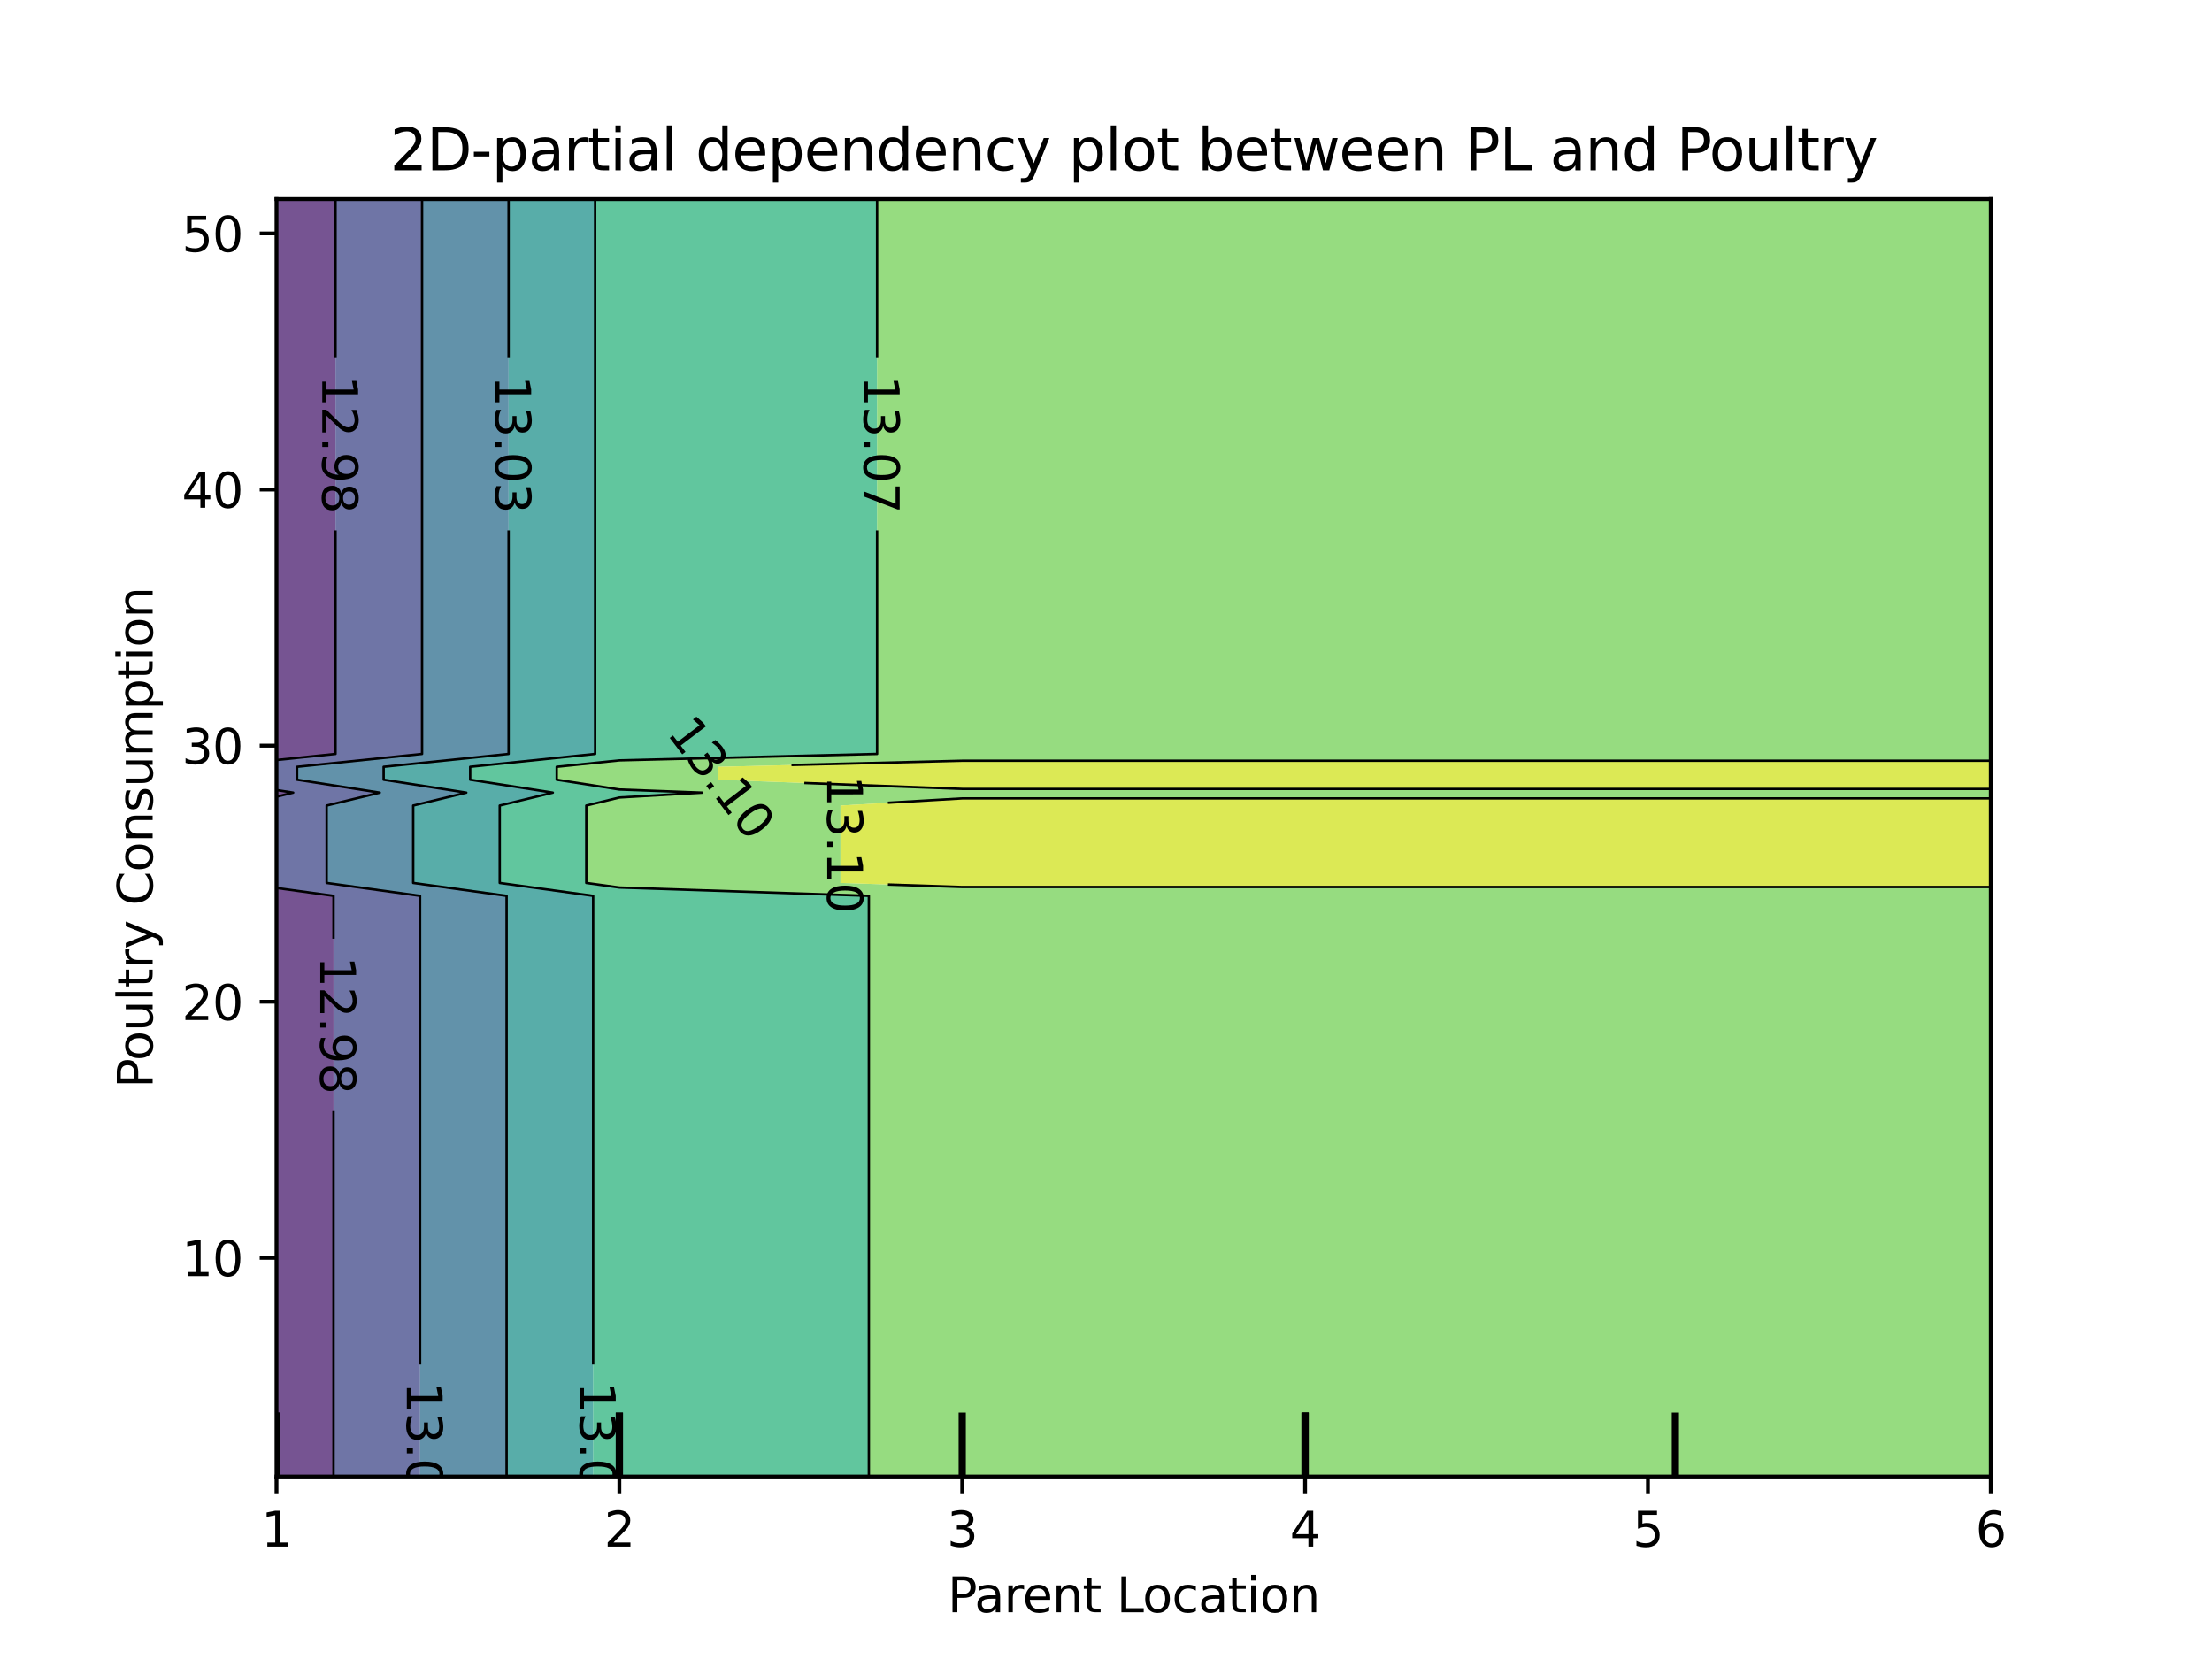 <?xml version="1.0" encoding="utf-8" standalone="no"?>
<!DOCTYPE svg PUBLIC "-//W3C//DTD SVG 1.1//EN"
  "http://www.w3.org/Graphics/SVG/1.1/DTD/svg11.dtd">
<svg xmlns:xlink="http://www.w3.org/1999/xlink" width="460.8pt" height="345.6pt" viewBox="0 0 460.8 345.6" xmlns="http://www.w3.org/2000/svg" version="1.1">
 <defs>
  <style type="text/css">*{stroke-linejoin: round; stroke-linecap: butt}</style>
 </defs>
 <g id="figure_1">
  <g id="patch_1">
   <path d="M 0 345.6 
L 460.8 345.6 
L 460.8 0 
L 0 0 
L 0 345.6 
z
" style="fill: none"/>
  </g>
  <g id="axes_1"/>
  <g id="axes_2">
   <g id="patch_2">
    <path d="M 57.6 307.584 
L 414.72 307.584 
L 414.72 41.472 
L 57.6 41.472 
L 57.6 307.584 
z
" style="fill: none"/>
   </g>
   <g id="PathCollection_1">
    <path d="M 69.478 304.896 
L 69.478 302.208 
L 69.478 299.52 
L 69.478 296.832 
L 69.478 294.144 
L 69.478 291.456 
L 69.478 288.768 
L 69.478 286.08 
L 69.478 283.392 
L 69.478 280.704 
L 69.478 278.016 
L 69.478 275.328 
L 69.478 272.64 
L 69.478 269.952 
L 69.478 267.264 
L 69.478 264.576 
L 69.478 261.888 
L 69.478 259.2 
L 69.478 256.512 
L 69.478 253.824 
L 69.478 251.136 
L 69.478 248.448 
L 69.478 245.76 
L 69.478 243.072 
L 69.478 240.384 
L 69.478 237.696 
L 69.478 235.008 
L 69.478 232.32 
L 69.478 229.632 
L 69.478 226.944 
L 69.478 224.256 
L 69.478 221.568 
L 69.478 218.88 
L 69.478 216.192 
L 69.478 213.504 
L 69.478 210.816 
L 69.478 208.128 
L 69.478 205.44 
L 69.478 202.752 
L 69.478 200.064 
L 69.478 197.376 
L 69.478 194.688 
L 69.478 192 
L 69.478 189.312 
L 69.478 186.624 
L 57.6 184.983 
L 57.6 186.624 
L 57.6 189.312 
L 57.6 192 
L 57.6 194.688 
L 57.6 197.376 
L 57.6 200.064 
L 57.6 202.752 
L 57.6 205.44 
L 57.6 208.128 
L 57.6 210.816 
L 57.6 213.504 
L 57.6 216.192 
L 57.6 218.88 
L 57.6 221.568 
L 57.6 224.256 
L 57.6 226.944 
L 57.6 229.632 
L 57.6 232.32 
L 57.6 235.008 
L 57.6 237.696 
L 57.6 240.384 
L 57.6 243.072 
L 57.6 245.76 
L 57.6 248.448 
L 57.6 251.136 
L 57.6 253.824 
L 57.6 256.512 
L 57.6 259.2 
L 57.6 261.888 
L 57.6 264.576 
L 57.6 267.264 
L 57.6 269.952 
L 57.6 272.64 
L 57.6 275.328 
L 57.6 278.016 
L 57.6 280.704 
L 57.6 283.392 
L 57.6 286.08 
L 57.6 288.768 
L 57.6 291.456 
L 57.6 294.144 
L 57.6 296.832 
L 57.6 299.52 
L 57.6 302.208 
L 57.6 304.896 
L 57.6 307.584 
L 69.478 307.584 
z
" clip-path="url(#pe99417286d)" style="fill: #481b6d; fill-opacity: 0.75"/>
    <path d="M 61.08 165.12 
L 57.6 164.577 
L 57.6 165.12 
L 57.6 165.966 
z
" clip-path="url(#pe99417286d)" style="fill: #481b6d; fill-opacity: 0.75"/>
    <path d="M 69.892 157.056 
L 69.892 154.368 
L 69.892 151.68 
L 69.892 148.992 
L 69.892 146.304 
L 69.892 143.616 
L 69.892 140.928 
L 69.892 138.24 
L 69.892 135.552 
L 69.892 132.864 
L 69.892 130.176 
L 69.892 127.488 
L 69.892 124.8 
L 69.892 122.112 
L 69.892 119.424 
L 69.892 116.736 
L 69.892 114.048 
L 69.892 111.36 
L 69.892 108.672 
L 69.892 105.984 
L 69.892 103.296 
L 69.892 100.608 
L 69.892 97.92 
L 69.892 95.232 
L 69.892 92.544 
L 69.892 89.856 
L 69.892 87.168 
L 69.892 84.48 
L 69.892 81.792 
L 69.892 79.104 
L 69.892 76.416 
L 69.892 73.728 
L 69.892 71.04 
L 69.892 68.352 
L 69.892 65.664 
L 69.892 62.976 
L 69.892 60.288 
L 69.892 57.6 
L 69.892 54.912 
L 69.892 52.224 
L 69.892 49.536 
L 69.892 46.848 
L 69.892 44.16 
L 69.892 41.472 
L 57.6 41.472 
L 57.6 44.16 
L 57.6 46.848 
L 57.6 49.536 
L 57.6 52.224 
L 57.6 54.912 
L 57.6 57.6 
L 57.6 60.288 
L 57.6 62.976 
L 57.6 65.664 
L 57.6 68.352 
L 57.6 71.04 
L 57.6 73.728 
L 57.6 76.416 
L 57.6 79.104 
L 57.6 81.792 
L 57.6 84.48 
L 57.6 87.168 
L 57.6 89.856 
L 57.6 92.544 
L 57.6 95.232 
L 57.6 97.92 
L 57.6 100.608 
L 57.6 103.296 
L 57.6 105.984 
L 57.6 108.672 
L 57.6 111.36 
L 57.6 114.048 
L 57.6 116.736 
L 57.6 119.424 
L 57.6 122.112 
L 57.6 124.8 
L 57.6 127.488 
L 57.6 130.176 
L 57.6 132.864 
L 57.6 135.552 
L 57.6 138.24 
L 57.6 140.928 
L 57.6 143.616 
L 57.6 146.304 
L 57.6 148.992 
L 57.6 151.68 
L 57.6 154.368 
L 57.6 157.056 
L 57.6 158.325 
z
" clip-path="url(#pe99417286d)" style="fill: #481b6d; fill-opacity: 0.75"/>
   </g>
   <g id="PathCollection_2">
    <path d="M 87.506 304.896 
L 87.506 302.208 
L 87.506 299.52 
L 87.506 296.832 
L 87.506 294.144 
L 87.506 291.456 
L 87.506 288.768 
L 87.506 286.08 
L 87.506 283.392 
L 87.506 280.704 
L 87.506 278.016 
L 87.506 275.328 
L 87.506 272.64 
L 87.506 269.952 
L 87.506 267.264 
L 87.506 264.576 
L 87.506 261.888 
L 87.506 259.2 
L 87.506 256.512 
L 87.506 253.824 
L 87.506 251.136 
L 87.506 248.448 
L 87.506 245.76 
L 87.506 243.072 
L 87.506 240.384 
L 87.506 237.696 
L 87.506 235.008 
L 87.506 232.32 
L 87.506 229.632 
L 87.506 226.944 
L 87.506 224.256 
L 87.506 221.568 
L 87.506 218.88 
L 87.506 216.192 
L 87.506 213.504 
L 87.506 210.816 
L 87.506 208.128 
L 87.506 205.44 
L 87.506 202.752 
L 87.506 200.064 
L 87.506 197.376 
L 87.506 194.688 
L 87.506 192 
L 87.506 189.312 
L 87.506 186.624 
L 68.048 183.936 
L 68.048 181.248 
L 68.048 178.56 
L 68.048 175.872 
L 68.048 173.184 
L 68.048 170.496 
L 68.048 167.808 
L 79.108 165.12 
L 61.889 162.432 
L 61.889 159.744 
L 87.921 157.056 
L 87.921 154.368 
L 87.921 151.68 
L 87.921 148.992 
L 87.921 146.304 
L 87.921 143.616 
L 87.921 140.928 
L 87.921 138.24 
L 87.921 135.552 
L 87.921 132.864 
L 87.921 130.176 
L 87.921 127.488 
L 87.921 124.8 
L 87.921 122.112 
L 87.921 119.424 
L 87.921 116.736 
L 87.921 114.048 
L 87.921 111.36 
L 87.921 108.672 
L 87.921 105.984 
L 87.921 103.296 
L 87.921 100.608 
L 87.921 97.92 
L 87.921 95.232 
L 87.921 92.544 
L 87.921 89.856 
L 87.921 87.168 
L 87.921 84.48 
L 87.921 81.792 
L 87.921 79.104 
L 87.921 76.416 
L 87.921 73.728 
L 87.921 71.04 
L 87.921 68.352 
L 87.921 65.664 
L 87.921 62.976 
L 87.921 60.288 
L 87.921 57.6 
L 87.921 54.912 
L 87.921 52.224 
L 87.921 49.536 
L 87.921 46.848 
L 87.921 44.16 
L 87.921 41.472 
L 69.892 41.472 
L 69.892 44.16 
L 69.892 46.848 
L 69.892 49.536 
L 69.892 52.224 
L 69.892 54.912 
L 69.892 57.6 
L 69.892 60.288 
L 69.892 62.976 
L 69.892 65.664 
L 69.892 68.352 
L 69.892 71.04 
L 69.892 73.728 
L 69.892 76.416 
L 69.892 79.104 
L 69.892 81.792 
L 69.892 84.48 
L 69.892 87.168 
L 69.892 89.856 
L 69.892 92.544 
L 69.892 95.232 
L 69.892 97.92 
L 69.892 100.608 
L 69.892 103.296 
L 69.892 105.984 
L 69.892 108.672 
L 69.892 111.36 
L 69.892 114.048 
L 69.892 116.736 
L 69.892 119.424 
L 69.892 122.112 
L 69.892 124.8 
L 69.892 127.488 
L 69.892 130.176 
L 69.892 132.864 
L 69.892 135.552 
L 69.892 138.24 
L 69.892 140.928 
L 69.892 143.616 
L 69.892 146.304 
L 69.892 148.992 
L 69.892 151.68 
L 69.892 154.368 
L 69.892 157.056 
L 57.6 158.325 
L 57.6 159.744 
L 57.6 162.432 
L 57.6 164.577 
L 61.08 165.12 
L 57.6 165.966 
L 57.6 167.808 
L 57.6 170.496 
L 57.6 173.184 
L 57.6 175.872 
L 57.6 178.56 
L 57.6 181.248 
L 57.6 183.936 
L 57.6 184.983 
L 69.478 186.624 
L 69.478 189.312 
L 69.478 192 
L 69.478 194.688 
L 69.478 197.376 
L 69.478 200.064 
L 69.478 202.752 
L 69.478 205.44 
L 69.478 208.128 
L 69.478 210.816 
L 69.478 213.504 
L 69.478 216.192 
L 69.478 218.88 
L 69.478 221.568 
L 69.478 224.256 
L 69.478 226.944 
L 69.478 229.632 
L 69.478 232.32 
L 69.478 235.008 
L 69.478 237.696 
L 69.478 240.384 
L 69.478 243.072 
L 69.478 245.76 
L 69.478 248.448 
L 69.478 251.136 
L 69.478 253.824 
L 69.478 256.512 
L 69.478 259.2 
L 69.478 261.888 
L 69.478 264.576 
L 69.478 267.264 
L 69.478 269.952 
L 69.478 272.64 
L 69.478 275.328 
L 69.478 278.016 
L 69.478 280.704 
L 69.478 283.392 
L 69.478 286.08 
L 69.478 288.768 
L 69.478 291.456 
L 69.478 294.144 
L 69.478 296.832 
L 69.478 299.52 
L 69.478 302.208 
L 69.478 304.896 
L 69.478 307.584 
L 87.506 307.584 
z
" clip-path="url(#pe99417286d)" style="fill: #3f4788; fill-opacity: 0.75"/>
   </g>
   <g id="PathCollection_3">
    <path d="M 105.535 304.896 
L 105.535 302.208 
L 105.535 299.52 
L 105.535 296.832 
L 105.535 294.144 
L 105.535 291.456 
L 105.535 288.768 
L 105.535 286.08 
L 105.535 283.392 
L 105.535 280.704 
L 105.535 278.016 
L 105.535 275.328 
L 105.535 272.64 
L 105.535 269.952 
L 105.535 267.264 
L 105.535 264.576 
L 105.535 261.888 
L 105.535 259.2 
L 105.535 256.512 
L 105.535 253.824 
L 105.535 251.136 
L 105.535 248.448 
L 105.535 245.76 
L 105.535 243.072 
L 105.535 240.384 
L 105.535 237.696 
L 105.535 235.008 
L 105.535 232.32 
L 105.535 229.632 
L 105.535 226.944 
L 105.535 224.256 
L 105.535 221.568 
L 105.535 218.88 
L 105.535 216.192 
L 105.535 213.504 
L 105.535 210.816 
L 105.535 208.128 
L 105.535 205.44 
L 105.535 202.752 
L 105.535 200.064 
L 105.535 197.376 
L 105.535 194.688 
L 105.535 192 
L 105.535 189.312 
L 105.535 186.624 
L 86.076 183.936 
L 86.076 181.248 
L 86.076 178.56 
L 86.076 175.872 
L 86.076 173.184 
L 86.076 170.496 
L 86.076 167.808 
L 97.137 165.12 
L 79.917 162.432 
L 79.917 159.744 
L 105.949 157.056 
L 105.949 154.368 
L 105.949 151.68 
L 105.949 148.992 
L 105.949 146.304 
L 105.949 143.616 
L 105.949 140.928 
L 105.949 138.24 
L 105.949 135.552 
L 105.949 132.864 
L 105.949 130.176 
L 105.949 127.488 
L 105.949 124.8 
L 105.949 122.112 
L 105.949 119.424 
L 105.949 116.736 
L 105.949 114.048 
L 105.949 111.36 
L 105.949 108.672 
L 105.949 105.984 
L 105.949 103.296 
L 105.949 100.608 
L 105.949 97.92 
L 105.949 95.232 
L 105.949 92.544 
L 105.949 89.856 
L 105.949 87.168 
L 105.949 84.48 
L 105.949 81.792 
L 105.949 79.104 
L 105.949 76.416 
L 105.949 73.728 
L 105.949 71.04 
L 105.949 68.352 
L 105.949 65.664 
L 105.949 62.976 
L 105.949 60.288 
L 105.949 57.6 
L 105.949 54.912 
L 105.949 52.224 
L 105.949 49.536 
L 105.949 46.848 
L 105.949 44.16 
L 105.949 41.472 
L 87.921 41.472 
L 87.921 44.16 
L 87.921 46.848 
L 87.921 49.536 
L 87.921 52.224 
L 87.921 54.912 
L 87.921 57.6 
L 87.921 60.288 
L 87.921 62.976 
L 87.921 65.664 
L 87.921 68.352 
L 87.921 71.04 
L 87.921 73.728 
L 87.921 76.416 
L 87.921 79.104 
L 87.921 81.792 
L 87.921 84.48 
L 87.921 87.168 
L 87.921 89.856 
L 87.921 92.544 
L 87.921 95.232 
L 87.921 97.92 
L 87.921 100.608 
L 87.921 103.296 
L 87.921 105.984 
L 87.921 108.672 
L 87.921 111.36 
L 87.921 114.048 
L 87.921 116.736 
L 87.921 119.424 
L 87.921 122.112 
L 87.921 124.8 
L 87.921 127.488 
L 87.921 130.176 
L 87.921 132.864 
L 87.921 135.552 
L 87.921 138.24 
L 87.921 140.928 
L 87.921 143.616 
L 87.921 146.304 
L 87.921 148.992 
L 87.921 151.68 
L 87.921 154.368 
L 87.921 157.056 
L 61.889 159.744 
L 61.889 162.432 
L 79.108 165.12 
L 68.048 167.808 
L 68.048 170.496 
L 68.048 173.184 
L 68.048 175.872 
L 68.048 178.56 
L 68.048 181.248 
L 68.048 183.936 
L 87.506 186.624 
L 87.506 189.312 
L 87.506 192 
L 87.506 194.688 
L 87.506 197.376 
L 87.506 200.064 
L 87.506 202.752 
L 87.506 205.44 
L 87.506 208.128 
L 87.506 210.816 
L 87.506 213.504 
L 87.506 216.192 
L 87.506 218.88 
L 87.506 221.568 
L 87.506 224.256 
L 87.506 226.944 
L 87.506 229.632 
L 87.506 232.32 
L 87.506 235.008 
L 87.506 237.696 
L 87.506 240.384 
L 87.506 243.072 
L 87.506 245.76 
L 87.506 248.448 
L 87.506 251.136 
L 87.506 253.824 
L 87.506 256.512 
L 87.506 259.2 
L 87.506 261.888 
L 87.506 264.576 
L 87.506 267.264 
L 87.506 269.952 
L 87.506 272.64 
L 87.506 275.328 
L 87.506 278.016 
L 87.506 280.704 
L 87.506 283.392 
L 87.506 286.08 
L 87.506 288.768 
L 87.506 291.456 
L 87.506 294.144 
L 87.506 296.832 
L 87.506 299.52 
L 87.506 302.208 
L 87.506 304.896 
L 87.506 307.584 
L 105.535 307.584 
z
" clip-path="url(#pe99417286d)" style="fill: #2e6e8e; fill-opacity: 0.75"/>
   </g>
   <g id="PathCollection_4">
    <path d="M 123.563 304.896 
L 123.563 302.208 
L 123.563 299.52 
L 123.563 296.832 
L 123.563 294.144 
L 123.563 291.456 
L 123.563 288.768 
L 123.563 286.08 
L 123.563 283.392 
L 123.563 280.704 
L 123.563 278.016 
L 123.563 275.328 
L 123.563 272.64 
L 123.563 269.952 
L 123.563 267.264 
L 123.563 264.576 
L 123.563 261.888 
L 123.563 259.2 
L 123.563 256.512 
L 123.563 253.824 
L 123.563 251.136 
L 123.563 248.448 
L 123.563 245.76 
L 123.563 243.072 
L 123.563 240.384 
L 123.563 237.696 
L 123.563 235.008 
L 123.563 232.32 
L 123.563 229.632 
L 123.563 226.944 
L 123.563 224.256 
L 123.563 221.568 
L 123.563 218.88 
L 123.563 216.192 
L 123.563 213.504 
L 123.563 210.816 
L 123.563 208.128 
L 123.563 205.44 
L 123.563 202.752 
L 123.563 200.064 
L 123.563 197.376 
L 123.563 194.688 
L 123.563 192 
L 123.563 189.312 
L 123.563 186.624 
L 104.105 183.936 
L 104.105 181.248 
L 104.105 178.56 
L 104.105 175.872 
L 104.105 173.184 
L 104.105 170.496 
L 104.105 167.808 
L 115.166 165.12 
L 97.946 162.432 
L 97.946 159.744 
L 123.978 157.056 
L 123.978 154.368 
L 123.978 151.68 
L 123.978 148.992 
L 123.978 146.304 
L 123.978 143.616 
L 123.978 140.928 
L 123.978 138.24 
L 123.978 135.552 
L 123.978 132.864 
L 123.978 130.176 
L 123.978 127.488 
L 123.978 124.8 
L 123.978 122.112 
L 123.978 119.424 
L 123.978 116.736 
L 123.978 114.048 
L 123.978 111.36 
L 123.978 108.672 
L 123.978 105.984 
L 123.978 103.296 
L 123.978 100.608 
L 123.978 97.92 
L 123.978 95.232 
L 123.978 92.544 
L 123.978 89.856 
L 123.978 87.168 
L 123.978 84.48 
L 123.978 81.792 
L 123.978 79.104 
L 123.978 76.416 
L 123.978 73.728 
L 123.978 71.04 
L 123.978 68.352 
L 123.978 65.664 
L 123.978 62.976 
L 123.978 60.288 
L 123.978 57.6 
L 123.978 54.912 
L 123.978 52.224 
L 123.978 49.536 
L 123.978 46.848 
L 123.978 44.16 
L 123.978 41.472 
L 105.949 41.472 
L 105.949 44.16 
L 105.949 46.848 
L 105.949 49.536 
L 105.949 52.224 
L 105.949 54.912 
L 105.949 57.6 
L 105.949 60.288 
L 105.949 62.976 
L 105.949 65.664 
L 105.949 68.352 
L 105.949 71.04 
L 105.949 73.728 
L 105.949 76.416 
L 105.949 79.104 
L 105.949 81.792 
L 105.949 84.48 
L 105.949 87.168 
L 105.949 89.856 
L 105.949 92.544 
L 105.949 95.232 
L 105.949 97.92 
L 105.949 100.608 
L 105.949 103.296 
L 105.949 105.984 
L 105.949 108.672 
L 105.949 111.36 
L 105.949 114.048 
L 105.949 116.736 
L 105.949 119.424 
L 105.949 122.112 
L 105.949 124.8 
L 105.949 127.488 
L 105.949 130.176 
L 105.949 132.864 
L 105.949 135.552 
L 105.949 138.24 
L 105.949 140.928 
L 105.949 143.616 
L 105.949 146.304 
L 105.949 148.992 
L 105.949 151.68 
L 105.949 154.368 
L 105.949 157.056 
L 79.917 159.744 
L 79.917 162.432 
L 97.137 165.12 
L 86.076 167.808 
L 86.076 170.496 
L 86.076 173.184 
L 86.076 175.872 
L 86.076 178.56 
L 86.076 181.248 
L 86.076 183.936 
L 105.535 186.624 
L 105.535 189.312 
L 105.535 192 
L 105.535 194.688 
L 105.535 197.376 
L 105.535 200.064 
L 105.535 202.752 
L 105.535 205.44 
L 105.535 208.128 
L 105.535 210.816 
L 105.535 213.504 
L 105.535 216.192 
L 105.535 218.88 
L 105.535 221.568 
L 105.535 224.256 
L 105.535 226.944 
L 105.535 229.632 
L 105.535 232.32 
L 105.535 235.008 
L 105.535 237.696 
L 105.535 240.384 
L 105.535 243.072 
L 105.535 245.76 
L 105.535 248.448 
L 105.535 251.136 
L 105.535 253.824 
L 105.535 256.512 
L 105.535 259.2 
L 105.535 261.888 
L 105.535 264.576 
L 105.535 267.264 
L 105.535 269.952 
L 105.535 272.64 
L 105.535 275.328 
L 105.535 278.016 
L 105.535 280.704 
L 105.535 283.392 
L 105.535 286.08 
L 105.535 288.768 
L 105.535 291.456 
L 105.535 294.144 
L 105.535 296.832 
L 105.535 299.52 
L 105.535 302.208 
L 105.535 304.896 
L 105.535 307.584 
L 123.563 307.584 
z
" clip-path="url(#pe99417286d)" style="fill: #21918c; fill-opacity: 0.75"/>
   </g>
   <g id="PathCollection_5">
    <path d="M 129.024 307.584 
L 180.997 307.584 
L 180.997 304.896 
L 180.997 302.208 
L 180.997 299.52 
L 180.997 296.832 
L 180.997 294.144 
L 180.997 291.456 
L 180.997 288.768 
L 180.997 286.08 
L 180.997 283.392 
L 180.997 280.704 
L 180.997 278.016 
L 180.997 275.328 
L 180.997 272.64 
L 180.997 269.952 
L 180.997 267.264 
L 180.997 264.576 
L 180.997 261.888 
L 180.997 259.2 
L 180.997 256.512 
L 180.997 253.824 
L 180.997 251.136 
L 180.997 248.448 
L 180.997 245.76 
L 180.997 243.072 
L 180.997 240.384 
L 180.997 237.696 
L 180.997 235.008 
L 180.997 232.32 
L 180.997 229.632 
L 180.997 226.944 
L 180.997 224.256 
L 180.997 221.568 
L 180.997 218.88 
L 180.997 216.192 
L 180.997 213.504 
L 180.997 210.816 
L 180.997 208.128 
L 180.997 205.44 
L 180.997 202.752 
L 180.997 200.064 
L 180.997 197.376 
L 180.997 194.688 
L 180.997 192 
L 180.997 189.312 
L 180.997 186.624 
L 129.024 184.888 
L 122.133 183.936 
L 122.133 181.248 
L 122.133 178.56 
L 122.133 175.872 
L 122.133 173.184 
L 122.133 170.496 
L 122.133 167.808 
L 129.024 166.133 
L 146.269 165.12 
L 129.024 164.469 
L 115.974 162.432 
L 115.974 159.744 
L 129.024 158.397 
L 182.712 157.056 
L 182.712 154.368 
L 182.712 151.68 
L 182.712 148.992 
L 182.712 146.304 
L 182.712 143.616 
L 182.712 140.928 
L 182.712 138.24 
L 182.712 135.552 
L 182.712 132.864 
L 182.712 130.176 
L 182.712 127.488 
L 182.712 124.8 
L 182.712 122.112 
L 182.712 119.424 
L 182.712 116.736 
L 182.712 114.048 
L 182.712 111.36 
L 182.712 108.672 
L 182.712 105.984 
L 182.712 103.296 
L 182.712 100.608 
L 182.712 97.92 
L 182.712 95.232 
L 182.712 92.544 
L 182.712 89.856 
L 182.712 87.168 
L 182.712 84.48 
L 182.712 81.792 
L 182.712 79.104 
L 182.712 76.416 
L 182.712 73.728 
L 182.712 71.04 
L 182.712 68.352 
L 182.712 65.664 
L 182.712 62.976 
L 182.712 60.288 
L 182.712 57.6 
L 182.712 54.912 
L 182.712 52.224 
L 182.712 49.536 
L 182.712 46.848 
L 182.712 44.16 
L 182.712 41.472 
L 129.024 41.472 
L 123.978 41.472 
L 123.978 44.16 
L 123.978 46.848 
L 123.978 49.536 
L 123.978 52.224 
L 123.978 54.912 
L 123.978 57.6 
L 123.978 60.288 
L 123.978 62.976 
L 123.978 65.664 
L 123.978 68.352 
L 123.978 71.04 
L 123.978 73.728 
L 123.978 76.416 
L 123.978 79.104 
L 123.978 81.792 
L 123.978 84.48 
L 123.978 87.168 
L 123.978 89.856 
L 123.978 92.544 
L 123.978 95.232 
L 123.978 97.92 
L 123.978 100.608 
L 123.978 103.296 
L 123.978 105.984 
L 123.978 108.672 
L 123.978 111.36 
L 123.978 114.048 
L 123.978 116.736 
L 123.978 119.424 
L 123.978 122.112 
L 123.978 124.8 
L 123.978 127.488 
L 123.978 130.176 
L 123.978 132.864 
L 123.978 135.552 
L 123.978 138.24 
L 123.978 140.928 
L 123.978 143.616 
L 123.978 146.304 
L 123.978 148.992 
L 123.978 151.68 
L 123.978 154.368 
L 123.978 157.056 
L 97.946 159.744 
L 97.946 162.432 
L 115.166 165.12 
L 104.105 167.808 
L 104.105 170.496 
L 104.105 173.184 
L 104.105 175.872 
L 104.105 178.56 
L 104.105 181.248 
L 104.105 183.936 
L 123.563 186.624 
L 123.563 189.312 
L 123.563 192 
L 123.563 194.688 
L 123.563 197.376 
L 123.563 200.064 
L 123.563 202.752 
L 123.563 205.44 
L 123.563 208.128 
L 123.563 210.816 
L 123.563 213.504 
L 123.563 216.192 
L 123.563 218.88 
L 123.563 221.568 
L 123.563 224.256 
L 123.563 226.944 
L 123.563 229.632 
L 123.563 232.32 
L 123.563 235.008 
L 123.563 237.696 
L 123.563 240.384 
L 123.563 243.072 
L 123.563 245.76 
L 123.563 248.448 
L 123.563 251.136 
L 123.563 253.824 
L 123.563 256.512 
L 123.563 259.2 
L 123.563 261.888 
L 123.563 264.576 
L 123.563 267.264 
L 123.563 269.952 
L 123.563 272.64 
L 123.563 275.328 
L 123.563 278.016 
L 123.563 280.704 
L 123.563 283.392 
L 123.563 286.08 
L 123.563 288.768 
L 123.563 291.456 
L 123.563 294.144 
L 123.563 296.832 
L 123.563 299.52 
L 123.563 302.208 
L 123.563 304.896 
L 123.563 307.584 
z
" clip-path="url(#pe99417286d)" style="fill: #2db27d; fill-opacity: 0.75"/>
   </g>
   <g id="PathCollection_6">
    <path d="M 200.448 307.584 
L 271.872 307.584 
L 343.296 307.584 
L 414.72 307.584 
L 414.72 304.896 
L 414.72 302.208 
L 414.72 299.52 
L 414.72 296.832 
L 414.72 294.144 
L 414.72 291.456 
L 414.72 288.768 
L 414.72 286.08 
L 414.72 283.392 
L 414.72 280.704 
L 414.72 278.016 
L 414.72 275.328 
L 414.72 272.64 
L 414.72 269.952 
L 414.72 267.264 
L 414.72 264.576 
L 414.72 261.888 
L 414.72 259.2 
L 414.72 256.512 
L 414.72 253.824 
L 414.72 251.136 
L 414.72 248.448 
L 414.72 245.76 
L 414.72 243.072 
L 414.72 240.384 
L 414.72 237.696 
L 414.72 235.008 
L 414.72 232.32 
L 414.72 229.632 
L 414.72 226.944 
L 414.72 224.256 
L 414.72 221.568 
L 414.72 218.88 
L 414.72 216.192 
L 414.72 213.504 
L 414.72 210.816 
L 414.72 208.128 
L 414.72 205.44 
L 414.72 202.752 
L 414.72 200.064 
L 414.72 197.376 
L 414.72 194.688 
L 414.72 192 
L 414.72 189.312 
L 414.72 186.624 
L 414.72 184.783 
L 343.296 184.783 
L 271.872 184.783 
L 200.448 184.783 
L 175.085 183.936 
L 175.085 181.248 
L 175.085 178.56 
L 175.085 175.872 
L 175.085 173.184 
L 175.085 170.496 
L 175.085 167.808 
L 200.448 166.318 
L 271.872 166.318 
L 343.296 166.318 
L 414.72 166.318 
L 414.72 165.12 
L 414.72 164.351 
L 343.296 164.351 
L 271.872 164.351 
L 200.448 164.351 
L 149.614 162.432 
L 149.614 159.744 
L 200.448 158.475 
L 271.872 158.475 
L 343.296 158.475 
L 414.72 158.475 
L 414.72 157.056 
L 414.72 154.368 
L 414.72 151.68 
L 414.72 148.992 
L 414.72 146.304 
L 414.72 143.616 
L 414.72 140.928 
L 414.72 138.24 
L 414.72 135.552 
L 414.72 132.864 
L 414.72 130.176 
L 414.72 127.488 
L 414.72 124.8 
L 414.72 122.112 
L 414.72 119.424 
L 414.72 116.736 
L 414.72 114.048 
L 414.72 111.36 
L 414.72 108.672 
L 414.72 105.984 
L 414.72 103.296 
L 414.72 100.608 
L 414.72 97.92 
L 414.72 95.232 
L 414.72 92.544 
L 414.72 89.856 
L 414.72 87.168 
L 414.72 84.48 
L 414.72 81.792 
L 414.72 79.104 
L 414.72 76.416 
L 414.72 73.728 
L 414.72 71.04 
L 414.72 68.352 
L 414.72 65.664 
L 414.72 62.976 
L 414.72 60.288 
L 414.72 57.6 
L 414.72 54.912 
L 414.72 52.224 
L 414.72 49.536 
L 414.72 46.848 
L 414.72 44.16 
L 414.72 41.472 
L 343.296 41.472 
L 271.872 41.472 
L 200.448 41.472 
L 182.712 41.472 
L 182.712 44.16 
L 182.712 46.848 
L 182.712 49.536 
L 182.712 52.224 
L 182.712 54.912 
L 182.712 57.6 
L 182.712 60.288 
L 182.712 62.976 
L 182.712 65.664 
L 182.712 68.352 
L 182.712 71.04 
L 182.712 73.728 
L 182.712 76.416 
L 182.712 79.104 
L 182.712 81.792 
L 182.712 84.48 
L 182.712 87.168 
L 182.712 89.856 
L 182.712 92.544 
L 182.712 95.232 
L 182.712 97.92 
L 182.712 100.608 
L 182.712 103.296 
L 182.712 105.984 
L 182.712 108.672 
L 182.712 111.36 
L 182.712 114.048 
L 182.712 116.736 
L 182.712 119.424 
L 182.712 122.112 
L 182.712 124.8 
L 182.712 127.488 
L 182.712 130.176 
L 182.712 132.864 
L 182.712 135.552 
L 182.712 138.24 
L 182.712 140.928 
L 182.712 143.616 
L 182.712 146.304 
L 182.712 148.992 
L 182.712 151.68 
L 182.712 154.368 
L 182.712 157.056 
L 129.024 158.397 
L 115.974 159.744 
L 115.974 162.432 
L 129.024 164.469 
L 146.269 165.12 
L 129.024 166.133 
L 122.133 167.808 
L 122.133 170.496 
L 122.133 173.184 
L 122.133 175.872 
L 122.133 178.56 
L 122.133 181.248 
L 122.133 183.936 
L 129.024 184.888 
L 180.997 186.624 
L 180.997 189.312 
L 180.997 192 
L 180.997 194.688 
L 180.997 197.376 
L 180.997 200.064 
L 180.997 202.752 
L 180.997 205.44 
L 180.997 208.128 
L 180.997 210.816 
L 180.997 213.504 
L 180.997 216.192 
L 180.997 218.88 
L 180.997 221.568 
L 180.997 224.256 
L 180.997 226.944 
L 180.997 229.632 
L 180.997 232.32 
L 180.997 235.008 
L 180.997 237.696 
L 180.997 240.384 
L 180.997 243.072 
L 180.997 245.76 
L 180.997 248.448 
L 180.997 251.136 
L 180.997 253.824 
L 180.997 256.512 
L 180.997 259.2 
L 180.997 261.888 
L 180.997 264.576 
L 180.997 267.264 
L 180.997 269.952 
L 180.997 272.64 
L 180.997 275.328 
L 180.997 278.016 
L 180.997 280.704 
L 180.997 283.392 
L 180.997 286.08 
L 180.997 288.768 
L 180.997 291.456 
L 180.997 294.144 
L 180.997 296.832 
L 180.997 299.52 
L 180.997 302.208 
L 180.997 304.896 
L 180.997 307.584 
z
" clip-path="url(#pe99417286d)" style="fill: #73d056; fill-opacity: 0.75"/>
   </g>
   <g id="PathCollection_7">
    <path d="M 200.448 184.783 
L 271.872 184.783 
L 343.296 184.783 
L 414.72 184.783 
L 414.72 183.936 
L 414.72 181.248 
L 414.72 178.56 
L 414.72 175.872 
L 414.72 173.184 
L 414.72 170.496 
L 414.72 167.808 
L 414.72 166.318 
L 343.296 166.318 
L 271.872 166.318 
L 200.448 166.318 
L 175.085 167.808 
L 175.085 170.496 
L 175.085 173.184 
L 175.085 175.872 
L 175.085 178.56 
L 175.085 181.248 
L 175.085 183.936 
z
" clip-path="url(#pe99417286d)" style="fill: #d0e11c; fill-opacity: 0.75"/>
    <path d="M 200.448 164.351 
L 271.872 164.351 
L 343.296 164.351 
L 414.72 164.351 
L 414.72 162.432 
L 414.72 159.744 
L 414.72 158.475 
L 343.296 158.475 
L 271.872 158.475 
L 200.448 158.475 
L 149.614 159.744 
L 149.614 162.432 
z
" clip-path="url(#pe99417286d)" style="fill: #d0e11c; fill-opacity: 0.75"/>
   </g>
   <g id="matplotlib.axis_1">
    <g id="xtick_1">
     <g id="line2d_1">
      <defs>
       <path id="m8bcdadf3f6" d="M 0 0 
L 0 3.5 
" style="stroke: #000000; stroke-width: 0.8"/>
      </defs>
      <g>
       <use xlink:href="#m8bcdadf3f6" x="57.6" y="307.584" style="stroke: #000000; stroke-width: 0.8"/>
      </g>
     </g>
     <g id="text_1">
      <!-- 1 -->
      <g transform="translate(54.419 322.182) scale(0.1 -0.1)">
       <defs>
        <path id="DejaVuSans-31" d="M 794 531 
L 1825 531 
L 1825 4091 
L 703 3866 
L 703 4441 
L 1819 4666 
L 2450 4666 
L 2450 531 
L 3481 531 
L 3481 0 
L 794 0 
L 794 531 
z
" transform="scale(0.016)"/>
       </defs>
       <use xlink:href="#DejaVuSans-31"/>
      </g>
     </g>
    </g>
    <g id="xtick_2">
     <g id="line2d_2">
      <g>
       <use xlink:href="#m8bcdadf3f6" x="129.024" y="307.584" style="stroke: #000000; stroke-width: 0.8"/>
      </g>
     </g>
     <g id="text_2">
      <!-- 2 -->
      <g transform="translate(125.843 322.182) scale(0.1 -0.1)">
       <defs>
        <path id="DejaVuSans-32" d="M 1228 531 
L 3431 531 
L 3431 0 
L 469 0 
L 469 531 
Q 828 903 1448 1529 
Q 2069 2156 2228 2338 
Q 2531 2678 2651 2914 
Q 2772 3150 2772 3378 
Q 2772 3750 2511 3984 
Q 2250 4219 1831 4219 
Q 1534 4219 1204 4116 
Q 875 4013 500 3803 
L 500 4441 
Q 881 4594 1212 4672 
Q 1544 4750 1819 4750 
Q 2544 4750 2975 4387 
Q 3406 4025 3406 3419 
Q 3406 3131 3298 2873 
Q 3191 2616 2906 2266 
Q 2828 2175 2409 1742 
Q 1991 1309 1228 531 
z
" transform="scale(0.016)"/>
       </defs>
       <use xlink:href="#DejaVuSans-32"/>
      </g>
     </g>
    </g>
    <g id="xtick_3">
     <g id="line2d_3">
      <g>
       <use xlink:href="#m8bcdadf3f6" x="200.448" y="307.584" style="stroke: #000000; stroke-width: 0.8"/>
      </g>
     </g>
     <g id="text_3">
      <!-- 3 -->
      <g transform="translate(197.267 322.182) scale(0.1 -0.1)">
       <defs>
        <path id="DejaVuSans-33" d="M 2597 2516 
Q 3050 2419 3304 2112 
Q 3559 1806 3559 1356 
Q 3559 666 3084 287 
Q 2609 -91 1734 -91 
Q 1441 -91 1130 -33 
Q 819 25 488 141 
L 488 750 
Q 750 597 1062 519 
Q 1375 441 1716 441 
Q 2309 441 2620 675 
Q 2931 909 2931 1356 
Q 2931 1769 2642 2001 
Q 2353 2234 1838 2234 
L 1294 2234 
L 1294 2753 
L 1863 2753 
Q 2328 2753 2575 2939 
Q 2822 3125 2822 3475 
Q 2822 3834 2567 4026 
Q 2313 4219 1838 4219 
Q 1578 4219 1281 4162 
Q 984 4106 628 3988 
L 628 4550 
Q 988 4650 1302 4700 
Q 1616 4750 1894 4750 
Q 2613 4750 3031 4423 
Q 3450 4097 3450 3541 
Q 3450 3153 3228 2886 
Q 3006 2619 2597 2516 
z
" transform="scale(0.016)"/>
       </defs>
       <use xlink:href="#DejaVuSans-33"/>
      </g>
     </g>
    </g>
    <g id="xtick_4">
     <g id="line2d_4">
      <g>
       <use xlink:href="#m8bcdadf3f6" x="271.872" y="307.584" style="stroke: #000000; stroke-width: 0.8"/>
      </g>
     </g>
     <g id="text_4">
      <!-- 4 -->
      <g transform="translate(268.691 322.182) scale(0.1 -0.1)">
       <defs>
        <path id="DejaVuSans-34" d="M 2419 4116 
L 825 1625 
L 2419 1625 
L 2419 4116 
z
M 2253 4666 
L 3047 4666 
L 3047 1625 
L 3713 1625 
L 3713 1100 
L 3047 1100 
L 3047 0 
L 2419 0 
L 2419 1100 
L 313 1100 
L 313 1709 
L 2253 4666 
z
" transform="scale(0.016)"/>
       </defs>
       <use xlink:href="#DejaVuSans-34"/>
      </g>
     </g>
    </g>
    <g id="xtick_5">
     <g id="line2d_5">
      <g>
       <use xlink:href="#m8bcdadf3f6" x="343.296" y="307.584" style="stroke: #000000; stroke-width: 0.8"/>
      </g>
     </g>
     <g id="text_5">
      <!-- 5 -->
      <g transform="translate(340.115 322.182) scale(0.1 -0.1)">
       <defs>
        <path id="DejaVuSans-35" d="M 691 4666 
L 3169 4666 
L 3169 4134 
L 1269 4134 
L 1269 2991 
Q 1406 3038 1543 3061 
Q 1681 3084 1819 3084 
Q 2600 3084 3056 2656 
Q 3513 2228 3513 1497 
Q 3513 744 3044 326 
Q 2575 -91 1722 -91 
Q 1428 -91 1123 -41 
Q 819 9 494 109 
L 494 744 
Q 775 591 1075 516 
Q 1375 441 1709 441 
Q 2250 441 2565 725 
Q 2881 1009 2881 1497 
Q 2881 1984 2565 2268 
Q 2250 2553 1709 2553 
Q 1456 2553 1204 2497 
Q 953 2441 691 2322 
L 691 4666 
z
" transform="scale(0.016)"/>
       </defs>
       <use xlink:href="#DejaVuSans-35"/>
      </g>
     </g>
    </g>
    <g id="xtick_6">
     <g id="line2d_6">
      <g>
       <use xlink:href="#m8bcdadf3f6" x="414.72" y="307.584" style="stroke: #000000; stroke-width: 0.8"/>
      </g>
     </g>
     <g id="text_6">
      <!-- 6 -->
      <g transform="translate(411.539 322.182) scale(0.1 -0.1)">
       <defs>
        <path id="DejaVuSans-36" d="M 2113 2584 
Q 1688 2584 1439 2293 
Q 1191 2003 1191 1497 
Q 1191 994 1439 701 
Q 1688 409 2113 409 
Q 2538 409 2786 701 
Q 3034 994 3034 1497 
Q 3034 2003 2786 2293 
Q 2538 2584 2113 2584 
z
M 3366 4563 
L 3366 3988 
Q 3128 4100 2886 4159 
Q 2644 4219 2406 4219 
Q 1781 4219 1451 3797 
Q 1122 3375 1075 2522 
Q 1259 2794 1537 2939 
Q 1816 3084 2150 3084 
Q 2853 3084 3261 2657 
Q 3669 2231 3669 1497 
Q 3669 778 3244 343 
Q 2819 -91 2113 -91 
Q 1303 -91 875 529 
Q 447 1150 447 2328 
Q 447 3434 972 4092 
Q 1497 4750 2381 4750 
Q 2619 4750 2861 4703 
Q 3103 4656 3366 4563 
z
" transform="scale(0.016)"/>
       </defs>
       <use xlink:href="#DejaVuSans-36"/>
      </g>
     </g>
    </g>
    <g id="text_7">
     <!-- Parent Location -->
     <g transform="translate(197.42 335.861) scale(0.1 -0.1)">
      <defs>
       <path id="DejaVuSans-50" d="M 1259 4147 
L 1259 2394 
L 2053 2394 
Q 2494 2394 2734 2622 
Q 2975 2850 2975 3272 
Q 2975 3691 2734 3919 
Q 2494 4147 2053 4147 
L 1259 4147 
z
M 628 4666 
L 2053 4666 
Q 2838 4666 3239 4311 
Q 3641 3956 3641 3272 
Q 3641 2581 3239 2228 
Q 2838 1875 2053 1875 
L 1259 1875 
L 1259 0 
L 628 0 
L 628 4666 
z
" transform="scale(0.016)"/>
       <path id="DejaVuSans-61" d="M 2194 1759 
Q 1497 1759 1228 1600 
Q 959 1441 959 1056 
Q 959 750 1161 570 
Q 1363 391 1709 391 
Q 2188 391 2477 730 
Q 2766 1069 2766 1631 
L 2766 1759 
L 2194 1759 
z
M 3341 1997 
L 3341 0 
L 2766 0 
L 2766 531 
Q 2569 213 2275 61 
Q 1981 -91 1556 -91 
Q 1019 -91 701 211 
Q 384 513 384 1019 
Q 384 1609 779 1909 
Q 1175 2209 1959 2209 
L 2766 2209 
L 2766 2266 
Q 2766 2663 2505 2880 
Q 2244 3097 1772 3097 
Q 1472 3097 1187 3025 
Q 903 2953 641 2809 
L 641 3341 
Q 956 3463 1253 3523 
Q 1550 3584 1831 3584 
Q 2591 3584 2966 3190 
Q 3341 2797 3341 1997 
z
" transform="scale(0.016)"/>
       <path id="DejaVuSans-72" d="M 2631 2963 
Q 2534 3019 2420 3045 
Q 2306 3072 2169 3072 
Q 1681 3072 1420 2755 
Q 1159 2438 1159 1844 
L 1159 0 
L 581 0 
L 581 3500 
L 1159 3500 
L 1159 2956 
Q 1341 3275 1631 3429 
Q 1922 3584 2338 3584 
Q 2397 3584 2469 3576 
Q 2541 3569 2628 3553 
L 2631 2963 
z
" transform="scale(0.016)"/>
       <path id="DejaVuSans-65" d="M 3597 1894 
L 3597 1613 
L 953 1613 
Q 991 1019 1311 708 
Q 1631 397 2203 397 
Q 2534 397 2845 478 
Q 3156 559 3463 722 
L 3463 178 
Q 3153 47 2828 -22 
Q 2503 -91 2169 -91 
Q 1331 -91 842 396 
Q 353 884 353 1716 
Q 353 2575 817 3079 
Q 1281 3584 2069 3584 
Q 2775 3584 3186 3129 
Q 3597 2675 3597 1894 
z
M 3022 2063 
Q 3016 2534 2758 2815 
Q 2500 3097 2075 3097 
Q 1594 3097 1305 2825 
Q 1016 2553 972 2059 
L 3022 2063 
z
" transform="scale(0.016)"/>
       <path id="DejaVuSans-6e" d="M 3513 2113 
L 3513 0 
L 2938 0 
L 2938 2094 
Q 2938 2591 2744 2837 
Q 2550 3084 2163 3084 
Q 1697 3084 1428 2787 
Q 1159 2491 1159 1978 
L 1159 0 
L 581 0 
L 581 3500 
L 1159 3500 
L 1159 2956 
Q 1366 3272 1645 3428 
Q 1925 3584 2291 3584 
Q 2894 3584 3203 3211 
Q 3513 2838 3513 2113 
z
" transform="scale(0.016)"/>
       <path id="DejaVuSans-74" d="M 1172 4494 
L 1172 3500 
L 2356 3500 
L 2356 3053 
L 1172 3053 
L 1172 1153 
Q 1172 725 1289 603 
Q 1406 481 1766 481 
L 2356 481 
L 2356 0 
L 1766 0 
Q 1100 0 847 248 
Q 594 497 594 1153 
L 594 3053 
L 172 3053 
L 172 3500 
L 594 3500 
L 594 4494 
L 1172 4494 
z
" transform="scale(0.016)"/>
       <path id="DejaVuSans-20" transform="scale(0.016)"/>
       <path id="DejaVuSans-4c" d="M 628 4666 
L 1259 4666 
L 1259 531 
L 3531 531 
L 3531 0 
L 628 0 
L 628 4666 
z
" transform="scale(0.016)"/>
       <path id="DejaVuSans-6f" d="M 1959 3097 
Q 1497 3097 1228 2736 
Q 959 2375 959 1747 
Q 959 1119 1226 758 
Q 1494 397 1959 397 
Q 2419 397 2687 759 
Q 2956 1122 2956 1747 
Q 2956 2369 2687 2733 
Q 2419 3097 1959 3097 
z
M 1959 3584 
Q 2709 3584 3137 3096 
Q 3566 2609 3566 1747 
Q 3566 888 3137 398 
Q 2709 -91 1959 -91 
Q 1206 -91 779 398 
Q 353 888 353 1747 
Q 353 2609 779 3096 
Q 1206 3584 1959 3584 
z
" transform="scale(0.016)"/>
       <path id="DejaVuSans-63" d="M 3122 3366 
L 3122 2828 
Q 2878 2963 2633 3030 
Q 2388 3097 2138 3097 
Q 1578 3097 1268 2742 
Q 959 2388 959 1747 
Q 959 1106 1268 751 
Q 1578 397 2138 397 
Q 2388 397 2633 464 
Q 2878 531 3122 666 
L 3122 134 
Q 2881 22 2623 -34 
Q 2366 -91 2075 -91 
Q 1284 -91 818 406 
Q 353 903 353 1747 
Q 353 2603 823 3093 
Q 1294 3584 2113 3584 
Q 2378 3584 2631 3529 
Q 2884 3475 3122 3366 
z
" transform="scale(0.016)"/>
       <path id="DejaVuSans-69" d="M 603 3500 
L 1178 3500 
L 1178 0 
L 603 0 
L 603 3500 
z
M 603 4863 
L 1178 4863 
L 1178 4134 
L 603 4134 
L 603 4863 
z
" transform="scale(0.016)"/>
      </defs>
      <use xlink:href="#DejaVuSans-50"/>
      <use xlink:href="#DejaVuSans-61" x="55.803"/>
      <use xlink:href="#DejaVuSans-72" x="117.082"/>
      <use xlink:href="#DejaVuSans-65" x="155.945"/>
      <use xlink:href="#DejaVuSans-6e" x="217.469"/>
      <use xlink:href="#DejaVuSans-74" x="280.848"/>
      <use xlink:href="#DejaVuSans-20" x="320.057"/>
      <use xlink:href="#DejaVuSans-4c" x="351.844"/>
      <use xlink:href="#DejaVuSans-6f" x="405.807"/>
      <use xlink:href="#DejaVuSans-63" x="466.988"/>
      <use xlink:href="#DejaVuSans-61" x="521.969"/>
      <use xlink:href="#DejaVuSans-74" x="583.248"/>
      <use xlink:href="#DejaVuSans-69" x="622.457"/>
      <use xlink:href="#DejaVuSans-6f" x="650.24"/>
      <use xlink:href="#DejaVuSans-6e" x="711.422"/>
     </g>
    </g>
   </g>
   <g id="matplotlib.axis_2">
    <g id="ytick_1">
     <g id="line2d_7">
      <defs>
       <path id="m534ec01617" d="M 0 0 
L -3.5 0 
" style="stroke: #000000; stroke-width: 0.8"/>
      </defs>
      <g>
       <use xlink:href="#m534ec01617" x="57.6" y="262.038" style="stroke: #000000; stroke-width: 0.8"/>
      </g>
     </g>
     <g id="text_8">
      <!-- 10 -->
      <g transform="translate(37.875 265.837) scale(0.1 -0.1)">
       <defs>
        <path id="DejaVuSans-30" d="M 2034 4250 
Q 1547 4250 1301 3770 
Q 1056 3291 1056 2328 
Q 1056 1369 1301 889 
Q 1547 409 2034 409 
Q 2525 409 2770 889 
Q 3016 1369 3016 2328 
Q 3016 3291 2770 3770 
Q 2525 4250 2034 4250 
z
M 2034 4750 
Q 2819 4750 3233 4129 
Q 3647 3509 3647 2328 
Q 3647 1150 3233 529 
Q 2819 -91 2034 -91 
Q 1250 -91 836 529 
Q 422 1150 422 2328 
Q 422 3509 836 4129 
Q 1250 4750 2034 4750 
z
" transform="scale(0.016)"/>
       </defs>
       <use xlink:href="#DejaVuSans-31"/>
       <use xlink:href="#DejaVuSans-30" x="63.623"/>
      </g>
     </g>
    </g>
    <g id="ytick_2">
     <g id="line2d_8">
      <g>
       <use xlink:href="#m534ec01617" x="57.6" y="208.685" style="stroke: #000000; stroke-width: 0.8"/>
      </g>
     </g>
     <g id="text_9">
      <!-- 20 -->
      <g transform="translate(37.875 212.484) scale(0.1 -0.1)">
       <use xlink:href="#DejaVuSans-32"/>
       <use xlink:href="#DejaVuSans-30" x="63.623"/>
      </g>
     </g>
    </g>
    <g id="ytick_3">
     <g id="line2d_9">
      <g>
       <use xlink:href="#m534ec01617" x="57.6" y="155.332" style="stroke: #000000; stroke-width: 0.8"/>
      </g>
     </g>
     <g id="text_10">
      <!-- 30 -->
      <g transform="translate(37.875 159.131) scale(0.1 -0.1)">
       <use xlink:href="#DejaVuSans-33"/>
       <use xlink:href="#DejaVuSans-30" x="63.623"/>
      </g>
     </g>
    </g>
    <g id="ytick_4">
     <g id="line2d_10">
      <g>
       <use xlink:href="#m534ec01617" x="57.6" y="101.978" style="stroke: #000000; stroke-width: 0.8"/>
      </g>
     </g>
     <g id="text_11">
      <!-- 40 -->
      <g transform="translate(37.875 105.778) scale(0.1 -0.1)">
       <use xlink:href="#DejaVuSans-34"/>
       <use xlink:href="#DejaVuSans-30" x="63.623"/>
      </g>
     </g>
    </g>
    <g id="ytick_5">
     <g id="line2d_11">
      <g>
       <use xlink:href="#m534ec01617" x="57.6" y="48.625" style="stroke: #000000; stroke-width: 0.8"/>
      </g>
     </g>
     <g id="text_12">
      <!-- 50 -->
      <g transform="translate(37.875 52.424) scale(0.1 -0.1)">
       <use xlink:href="#DejaVuSans-35"/>
       <use xlink:href="#DejaVuSans-30" x="63.623"/>
      </g>
     </g>
    </g>
    <g id="text_13">
     <!-- Poultry Consumption -->
     <g transform="translate(31.795 226.658) rotate(-90) scale(0.1 -0.1)">
      <defs>
       <path id="DejaVuSans-75" d="M 544 1381 
L 544 3500 
L 1119 3500 
L 1119 1403 
Q 1119 906 1312 657 
Q 1506 409 1894 409 
Q 2359 409 2629 706 
Q 2900 1003 2900 1516 
L 2900 3500 
L 3475 3500 
L 3475 0 
L 2900 0 
L 2900 538 
Q 2691 219 2414 64 
Q 2138 -91 1772 -91 
Q 1169 -91 856 284 
Q 544 659 544 1381 
z
M 1991 3584 
L 1991 3584 
z
" transform="scale(0.016)"/>
       <path id="DejaVuSans-6c" d="M 603 4863 
L 1178 4863 
L 1178 0 
L 603 0 
L 603 4863 
z
" transform="scale(0.016)"/>
       <path id="DejaVuSans-79" d="M 2059 -325 
Q 1816 -950 1584 -1140 
Q 1353 -1331 966 -1331 
L 506 -1331 
L 506 -850 
L 844 -850 
Q 1081 -850 1212 -737 
Q 1344 -625 1503 -206 
L 1606 56 
L 191 3500 
L 800 3500 
L 1894 763 
L 2988 3500 
L 3597 3500 
L 2059 -325 
z
" transform="scale(0.016)"/>
       <path id="DejaVuSans-43" d="M 4122 4306 
L 4122 3641 
Q 3803 3938 3442 4084 
Q 3081 4231 2675 4231 
Q 1875 4231 1450 3742 
Q 1025 3253 1025 2328 
Q 1025 1406 1450 917 
Q 1875 428 2675 428 
Q 3081 428 3442 575 
Q 3803 722 4122 1019 
L 4122 359 
Q 3791 134 3420 21 
Q 3050 -91 2638 -91 
Q 1578 -91 968 557 
Q 359 1206 359 2328 
Q 359 3453 968 4101 
Q 1578 4750 2638 4750 
Q 3056 4750 3426 4639 
Q 3797 4528 4122 4306 
z
" transform="scale(0.016)"/>
       <path id="DejaVuSans-73" d="M 2834 3397 
L 2834 2853 
Q 2591 2978 2328 3040 
Q 2066 3103 1784 3103 
Q 1356 3103 1142 2972 
Q 928 2841 928 2578 
Q 928 2378 1081 2264 
Q 1234 2150 1697 2047 
L 1894 2003 
Q 2506 1872 2764 1633 
Q 3022 1394 3022 966 
Q 3022 478 2636 193 
Q 2250 -91 1575 -91 
Q 1294 -91 989 -36 
Q 684 19 347 128 
L 347 722 
Q 666 556 975 473 
Q 1284 391 1588 391 
Q 1994 391 2212 530 
Q 2431 669 2431 922 
Q 2431 1156 2273 1281 
Q 2116 1406 1581 1522 
L 1381 1569 
Q 847 1681 609 1914 
Q 372 2147 372 2553 
Q 372 3047 722 3315 
Q 1072 3584 1716 3584 
Q 2034 3584 2315 3537 
Q 2597 3491 2834 3397 
z
" transform="scale(0.016)"/>
       <path id="DejaVuSans-6d" d="M 3328 2828 
Q 3544 3216 3844 3400 
Q 4144 3584 4550 3584 
Q 5097 3584 5394 3201 
Q 5691 2819 5691 2113 
L 5691 0 
L 5113 0 
L 5113 2094 
Q 5113 2597 4934 2840 
Q 4756 3084 4391 3084 
Q 3944 3084 3684 2787 
Q 3425 2491 3425 1978 
L 3425 0 
L 2847 0 
L 2847 2094 
Q 2847 2600 2669 2842 
Q 2491 3084 2119 3084 
Q 1678 3084 1418 2786 
Q 1159 2488 1159 1978 
L 1159 0 
L 581 0 
L 581 3500 
L 1159 3500 
L 1159 2956 
Q 1356 3278 1631 3431 
Q 1906 3584 2284 3584 
Q 2666 3584 2933 3390 
Q 3200 3197 3328 2828 
z
" transform="scale(0.016)"/>
       <path id="DejaVuSans-70" d="M 1159 525 
L 1159 -1331 
L 581 -1331 
L 581 3500 
L 1159 3500 
L 1159 2969 
Q 1341 3281 1617 3432 
Q 1894 3584 2278 3584 
Q 2916 3584 3314 3078 
Q 3713 2572 3713 1747 
Q 3713 922 3314 415 
Q 2916 -91 2278 -91 
Q 1894 -91 1617 61 
Q 1341 213 1159 525 
z
M 3116 1747 
Q 3116 2381 2855 2742 
Q 2594 3103 2138 3103 
Q 1681 3103 1420 2742 
Q 1159 2381 1159 1747 
Q 1159 1113 1420 752 
Q 1681 391 2138 391 
Q 2594 391 2855 752 
Q 3116 1113 3116 1747 
z
" transform="scale(0.016)"/>
      </defs>
      <use xlink:href="#DejaVuSans-50"/>
      <use xlink:href="#DejaVuSans-6f" x="56.678"/>
      <use xlink:href="#DejaVuSans-75" x="117.859"/>
      <use xlink:href="#DejaVuSans-6c" x="181.238"/>
      <use xlink:href="#DejaVuSans-74" x="209.021"/>
      <use xlink:href="#DejaVuSans-72" x="248.23"/>
      <use xlink:href="#DejaVuSans-79" x="289.344"/>
      <use xlink:href="#DejaVuSans-20" x="348.523"/>
      <use xlink:href="#DejaVuSans-43" x="380.311"/>
      <use xlink:href="#DejaVuSans-6f" x="450.135"/>
      <use xlink:href="#DejaVuSans-6e" x="511.316"/>
      <use xlink:href="#DejaVuSans-73" x="574.695"/>
      <use xlink:href="#DejaVuSans-75" x="626.795"/>
      <use xlink:href="#DejaVuSans-6d" x="690.174"/>
      <use xlink:href="#DejaVuSans-70" x="787.586"/>
      <use xlink:href="#DejaVuSans-74" x="851.062"/>
      <use xlink:href="#DejaVuSans-69" x="890.271"/>
      <use xlink:href="#DejaVuSans-6f" x="918.055"/>
      <use xlink:href="#DejaVuSans-6e" x="979.236"/>
     </g>
    </g>
   </g>
   <g id="PathCollection_8"/>
   <g id="PathCollection_9">
    <path d="M 57.6 184.983 
L 69.478 186.624 
L 69.478 189.312 
L 69.478 192 
L 69.478 194.688 
L 69.478 195.549 
" clip-path="url(#pe99417286d)" style="fill: none; stroke: #000000; stroke-width: 0.5"/>
    <path d="M 69.478 231.459 
L 69.478 232.32 
L 69.478 235.008 
L 69.478 237.696 
L 69.478 240.384 
L 69.478 243.072 
L 69.478 245.76 
L 69.478 248.448 
L 69.478 251.136 
L 69.478 253.824 
L 69.478 256.512 
L 69.478 259.2 
L 69.478 261.888 
L 69.478 264.576 
L 69.478 267.264 
L 69.478 269.952 
L 69.478 272.64 
L 69.478 275.328 
L 69.478 278.016 
L 69.478 280.704 
L 69.478 283.392 
L 69.478 286.08 
L 69.478 288.768 
L 69.478 291.456 
L 69.478 294.144 
L 69.478 296.832 
L 69.478 299.52 
L 69.478 302.208 
L 69.478 304.896 
L 69.478 307.584 
" clip-path="url(#pe99417286d)" style="fill: none; stroke: #000000; stroke-width: 0.5"/>
    <path d="M 57.6 164.577 
L 61.08 165.12 
L 57.6 165.966 
" clip-path="url(#pe99417286d)" style="fill: none; stroke: #000000; stroke-width: 0.5"/>
    <path d="M 69.892 41.472 
L 69.892 44.16 
L 69.892 46.848 
L 69.892 49.536 
L 69.892 52.224 
L 69.892 54.912 
L 69.892 57.6 
L 69.892 60.288 
L 69.892 62.976 
L 69.892 65.664 
L 69.892 68.352 
L 69.892 71.04 
L 69.892 73.728 
L 69.892 74.589 
" clip-path="url(#pe99417286d)" style="fill: none; stroke: #000000; stroke-width: 0.5"/>
    <path d="M 69.892 110.499 
L 69.892 111.36 
L 69.892 114.048 
L 69.892 116.736 
L 69.892 119.424 
L 69.892 122.112 
L 69.892 124.8 
L 69.892 127.488 
L 69.892 130.176 
L 69.892 132.864 
L 69.892 135.552 
L 69.892 138.24 
L 69.892 140.928 
L 69.892 143.616 
L 69.892 146.304 
L 69.892 148.992 
L 69.892 151.68 
L 69.892 154.368 
L 69.892 157.056 
L 57.6 158.325 
" clip-path="url(#pe99417286d)" style="fill: none; stroke: #000000; stroke-width: 0.5"/>
   </g>
   <g id="PathCollection_10">
    <path d="M 87.921 41.472 
L 87.921 44.16 
L 87.921 46.848 
L 87.921 49.536 
L 87.921 52.224 
L 87.921 54.912 
L 87.921 57.6 
L 87.921 60.288 
L 87.921 62.976 
L 87.921 65.664 
L 87.921 68.352 
L 87.921 71.04 
L 87.921 73.728 
L 87.921 76.416 
L 87.921 79.104 
L 87.921 81.792 
L 87.921 84.48 
L 87.921 87.168 
L 87.921 89.856 
L 87.921 92.544 
L 87.921 95.232 
L 87.921 97.92 
L 87.921 100.608 
L 87.921 103.296 
L 87.921 105.984 
L 87.921 108.672 
L 87.921 111.36 
L 87.921 114.048 
L 87.921 116.736 
L 87.921 119.424 
L 87.921 122.112 
L 87.921 124.8 
L 87.921 127.488 
L 87.921 130.176 
L 87.921 132.864 
L 87.921 135.552 
L 87.921 138.24 
L 87.921 140.928 
L 87.921 143.616 
L 87.921 146.304 
L 87.921 148.992 
L 87.921 151.68 
L 87.921 154.368 
L 87.921 157.056 
L 61.889 159.744 
L 61.889 162.432 
L 79.108 165.12 
L 68.048 167.808 
L 68.048 170.496 
L 68.048 173.184 
L 68.048 175.872 
L 68.048 178.56 
L 68.048 181.248 
L 68.048 183.936 
L 87.506 186.624 
L 87.506 189.312 
L 87.506 192 
L 87.506 194.688 
L 87.506 197.376 
L 87.506 200.064 
L 87.506 202.752 
L 87.506 205.44 
L 87.506 208.128 
L 87.506 210.816 
L 87.506 213.504 
L 87.506 216.192 
L 87.506 218.88 
L 87.506 221.568 
L 87.506 224.256 
L 87.506 226.944 
L 87.506 229.632 
L 87.506 232.32 
L 87.506 235.008 
L 87.506 237.696 
L 87.506 240.384 
L 87.506 243.072 
L 87.506 245.76 
L 87.506 248.448 
L 87.506 251.136 
L 87.506 253.824 
L 87.506 256.512 
L 87.506 259.2 
L 87.506 261.888 
L 87.506 264.576 
L 87.506 267.264 
L 87.506 269.952 
L 87.506 272.64 
L 87.506 275.328 
L 87.506 278.016 
L 87.506 280.704 
L 87.506 283.392 
L 87.506 284.253 
" clip-path="url(#pe99417286d)" style="fill: none; stroke: #000000; stroke-width: 0.5"/>
   </g>
   <g id="PathCollection_11">
    <path d="M 105.949 41.472 
L 105.949 44.16 
L 105.949 46.848 
L 105.949 49.536 
L 105.949 52.224 
L 105.949 54.912 
L 105.949 57.6 
L 105.949 60.288 
L 105.949 62.976 
L 105.949 65.664 
L 105.949 68.352 
L 105.949 71.04 
L 105.949 73.728 
L 105.949 74.589 
" clip-path="url(#pe99417286d)" style="fill: none; stroke: #000000; stroke-width: 0.5"/>
    <path d="M 105.949 110.499 
L 105.949 111.36 
L 105.949 114.048 
L 105.949 116.736 
L 105.949 119.424 
L 105.949 122.112 
L 105.949 124.8 
L 105.949 127.488 
L 105.949 130.176 
L 105.949 132.864 
L 105.949 135.552 
L 105.949 138.24 
L 105.949 140.928 
L 105.949 143.616 
L 105.949 146.304 
L 105.949 148.992 
L 105.949 151.68 
L 105.949 154.368 
L 105.949 157.056 
L 79.917 159.744 
L 79.917 162.432 
L 97.137 165.12 
L 86.076 167.808 
L 86.076 170.496 
L 86.076 173.184 
L 86.076 175.872 
L 86.076 178.56 
L 86.076 181.248 
L 86.076 183.936 
L 105.535 186.624 
L 105.535 189.312 
L 105.535 192 
L 105.535 194.688 
L 105.535 197.376 
L 105.535 200.064 
L 105.535 202.752 
L 105.535 205.44 
L 105.535 208.128 
L 105.535 210.816 
L 105.535 213.504 
L 105.535 216.192 
L 105.535 218.88 
L 105.535 221.568 
L 105.535 224.256 
L 105.535 226.944 
L 105.535 229.632 
L 105.535 232.32 
L 105.535 235.008 
L 105.535 237.696 
L 105.535 240.384 
L 105.535 243.072 
L 105.535 245.76 
L 105.535 248.448 
L 105.535 251.136 
L 105.535 253.824 
L 105.535 256.512 
L 105.535 259.2 
L 105.535 261.888 
L 105.535 264.576 
L 105.535 267.264 
L 105.535 269.952 
L 105.535 272.64 
L 105.535 275.328 
L 105.535 278.016 
L 105.535 280.704 
L 105.535 283.392 
L 105.535 286.08 
L 105.535 288.768 
L 105.535 291.456 
L 105.535 294.144 
L 105.535 296.832 
L 105.535 299.52 
L 105.535 302.208 
L 105.535 304.896 
L 105.535 307.584 
" clip-path="url(#pe99417286d)" style="fill: none; stroke: #000000; stroke-width: 0.5"/>
   </g>
   <g id="PathCollection_12">
    <path d="M 123.978 41.472 
L 123.978 44.16 
L 123.978 46.848 
L 123.978 49.536 
L 123.978 52.224 
L 123.978 54.912 
L 123.978 57.6 
L 123.978 60.288 
L 123.978 62.976 
L 123.978 65.664 
L 123.978 68.352 
L 123.978 71.04 
L 123.978 73.728 
L 123.978 76.416 
L 123.978 79.104 
L 123.978 81.792 
L 123.978 84.48 
L 123.978 87.168 
L 123.978 89.856 
L 123.978 92.544 
L 123.978 95.232 
L 123.978 97.92 
L 123.978 100.608 
L 123.978 103.296 
L 123.978 105.984 
L 123.978 108.672 
L 123.978 111.36 
L 123.978 114.048 
L 123.978 116.736 
L 123.978 119.424 
L 123.978 122.112 
L 123.978 124.8 
L 123.978 127.488 
L 123.978 130.176 
L 123.978 132.864 
L 123.978 135.552 
L 123.978 138.24 
L 123.978 140.928 
L 123.978 143.616 
L 123.978 146.304 
L 123.978 148.992 
L 123.978 151.68 
L 123.978 154.368 
L 123.978 157.056 
L 97.946 159.744 
L 97.946 162.432 
L 115.166 165.12 
L 104.105 167.808 
L 104.105 170.496 
L 104.105 173.184 
L 104.105 175.872 
L 104.105 178.56 
L 104.105 181.248 
L 104.105 183.936 
L 123.563 186.624 
L 123.563 189.312 
L 123.563 192 
L 123.563 194.688 
L 123.563 197.376 
L 123.563 200.064 
L 123.563 202.752 
L 123.563 205.44 
L 123.563 208.128 
L 123.563 210.816 
L 123.563 213.504 
L 123.563 216.192 
L 123.563 218.88 
L 123.563 221.568 
L 123.563 224.256 
L 123.563 226.944 
L 123.563 229.632 
L 123.563 232.32 
L 123.563 235.008 
L 123.563 237.696 
L 123.563 240.384 
L 123.563 243.072 
L 123.563 245.76 
L 123.563 248.448 
L 123.563 251.136 
L 123.563 253.824 
L 123.563 256.512 
L 123.563 259.2 
L 123.563 261.888 
L 123.563 264.576 
L 123.563 267.264 
L 123.563 269.952 
L 123.563 272.64 
L 123.563 275.328 
L 123.563 278.016 
L 123.563 280.704 
L 123.563 283.392 
L 123.563 284.253 
" clip-path="url(#pe99417286d)" style="fill: none; stroke: #000000; stroke-width: 0.5"/>
   </g>
   <g id="PathCollection_13">
    <path d="M 182.712 41.472 
L 182.712 44.16 
L 182.712 46.848 
L 182.712 49.536 
L 182.712 52.224 
L 182.712 54.912 
L 182.712 57.6 
L 182.712 60.288 
L 182.712 62.976 
L 182.712 65.664 
L 182.712 68.352 
L 182.712 71.04 
L 182.712 73.728 
L 182.712 74.589 
" clip-path="url(#pe99417286d)" style="fill: none; stroke: #000000; stroke-width: 0.5"/>
    <path d="M 182.712 110.499 
L 182.712 111.36 
L 182.712 114.048 
L 182.712 116.736 
L 182.712 119.424 
L 182.712 122.112 
L 182.712 124.8 
L 182.712 127.488 
L 182.712 130.176 
L 182.712 132.864 
L 182.712 135.552 
L 182.712 138.24 
L 182.712 140.928 
L 182.712 143.616 
L 182.712 146.304 
L 182.712 148.992 
L 182.712 151.68 
L 182.712 154.368 
L 182.712 157.056 
L 129.024 158.397 
L 115.974 159.744 
L 115.974 162.432 
L 129.024 164.469 
L 146.269 165.12 
L 129.024 166.133 
L 122.133 167.808 
L 122.133 170.496 
L 122.133 173.184 
L 122.133 175.872 
L 122.133 178.56 
L 122.133 181.248 
L 122.133 183.936 
L 129.024 184.888 
L 180.997 186.624 
L 180.997 189.312 
L 180.997 192 
L 180.997 194.688 
L 180.997 197.376 
L 180.997 200.064 
L 180.997 202.752 
L 180.997 205.44 
L 180.997 208.128 
L 180.997 210.816 
L 180.997 213.504 
L 180.997 216.192 
L 180.997 218.88 
L 180.997 221.568 
L 180.997 224.256 
L 180.997 226.944 
L 180.997 229.632 
L 180.997 232.32 
L 180.997 235.008 
L 180.997 237.696 
L 180.997 240.384 
L 180.997 243.072 
L 180.997 245.76 
L 180.997 248.448 
L 180.997 251.136 
L 180.997 253.824 
L 180.997 256.512 
L 180.997 259.2 
L 180.997 261.888 
L 180.997 264.576 
L 180.997 267.264 
L 180.997 269.952 
L 180.997 272.64 
L 180.997 275.328 
L 180.997 278.016 
L 180.997 280.704 
L 180.997 283.392 
L 180.997 286.08 
L 180.997 288.768 
L 180.997 291.456 
L 180.997 294.144 
L 180.997 296.832 
L 180.997 299.52 
L 180.997 302.208 
L 180.997 304.896 
L 180.997 307.584 
" clip-path="url(#pe99417286d)" style="fill: none; stroke: #000000; stroke-width: 0.5"/>
   </g>
   <g id="PathCollection_14">
    <path d="M 414.72 166.318 
L 343.296 166.318 
L 271.872 166.318 
L 200.448 166.318 
L 184.959 167.228 
" clip-path="url(#pe99417286d)" style="fill: none; stroke: #000000; stroke-width: 0.5"/>
    <path d="M 184.97 184.266 
L 200.448 184.783 
L 271.872 184.783 
L 343.296 184.783 
L 414.72 184.783 
" clip-path="url(#pe99417286d)" style="fill: none; stroke: #000000; stroke-width: 0.5"/>
    <path d="M 414.72 158.475 
L 343.296 158.475 
L 271.872 158.475 
L 200.448 158.475 
L 164.876 159.363 
" clip-path="url(#pe99417286d)" style="fill: none; stroke: #000000; stroke-width: 0.5"/>
    <path d="M 167.556 163.109 
L 200.448 164.351 
L 271.872 164.351 
L 343.296 164.351 
L 414.72 164.351 
" clip-path="url(#pe99417286d)" style="fill: none; stroke: #000000; stroke-width: 0.5"/>
   </g>
   <g id="PathCollection_15"/>
   <g id="LineCollection_1">
    <path d="M 57.6 307.584 
L 57.6 294.278 
" clip-path="url(#pe99417286d)" style="fill: none; stroke: #000000; stroke-width: 1.5"/>
    <path d="M 57.6 307.584 
L 57.6 294.278 
" clip-path="url(#pe99417286d)" style="fill: none; stroke: #000000; stroke-width: 1.5"/>
    <path d="M 129.024 307.584 
L 129.024 294.278 
" clip-path="url(#pe99417286d)" style="fill: none; stroke: #000000; stroke-width: 1.5"/>
    <path d="M 129.024 307.584 
L 129.024 294.278 
" clip-path="url(#pe99417286d)" style="fill: none; stroke: #000000; stroke-width: 1.5"/>
    <path d="M 200.448 307.584 
L 200.448 294.278 
" clip-path="url(#pe99417286d)" style="fill: none; stroke: #000000; stroke-width: 1.5"/>
    <path d="M 271.872 307.584 
L 271.872 294.278 
" clip-path="url(#pe99417286d)" style="fill: none; stroke: #000000; stroke-width: 1.5"/>
    <path d="M 271.872 307.584 
L 271.872 294.278 
" clip-path="url(#pe99417286d)" style="fill: none; stroke: #000000; stroke-width: 1.5"/>
    <path d="M 271.872 307.584 
L 271.872 294.278 
" clip-path="url(#pe99417286d)" style="fill: none; stroke: #000000; stroke-width: 1.5"/>
    <path d="M 349.01 307.584 
L 349.01 294.278 
" clip-path="url(#pe99417286d)" style="fill: none; stroke: #000000; stroke-width: 1.5"/>
   </g>
   <g id="LineCollection_2">
    <path clip-path="url(#pe99417286d)" style="fill: none; stroke: #000000; stroke-width: 1.5"/>
    <path clip-path="url(#pe99417286d)" style="fill: none; stroke: #000000; stroke-width: 1.5"/>
    <path clip-path="url(#pe99417286d)" style="fill: none; stroke: #000000; stroke-width: 1.5"/>
    <path clip-path="url(#pe99417286d)" style="fill: none; stroke: #000000; stroke-width: 1.5"/>
    <path clip-path="url(#pe99417286d)" style="fill: none; stroke: #000000; stroke-width: 1.5"/>
    <path clip-path="url(#pe99417286d)" style="fill: none; stroke: #000000; stroke-width: 1.5"/>
    <path clip-path="url(#pe99417286d)" style="fill: none; stroke: #000000; stroke-width: 1.5"/>
    <path clip-path="url(#pe99417286d)" style="fill: none; stroke: #000000; stroke-width: 1.5"/>
    <path clip-path="url(#pe99417286d)" style="fill: none; stroke: #000000; stroke-width: 1.5"/>
   </g>
   <g id="patch_3">
    <path d="M 57.6 307.584 
L 57.6 41.472 
" style="fill: none; stroke: #000000; stroke-width: 0.8; stroke-linejoin: miter; stroke-linecap: square"/>
   </g>
   <g id="patch_4">
    <path d="M 414.72 307.584 
L 414.72 41.472 
" style="fill: none; stroke: #000000; stroke-width: 0.8; stroke-linejoin: miter; stroke-linecap: square"/>
   </g>
   <g id="patch_5">
    <path d="M 57.6 307.584 
L 414.72 307.584 
" style="fill: none; stroke: #000000; stroke-width: 0.8; stroke-linejoin: miter; stroke-linecap: square"/>
   </g>
   <g id="patch_6">
    <path d="M 57.6 41.472 
L 414.72 41.472 
" style="fill: none; stroke: #000000; stroke-width: 0.8; stroke-linejoin: miter; stroke-linecap: square"/>
   </g>
   <g id="text_14">
    <!-- 2D-partial dependency plot between PL and Poultry -->
    <g transform="translate(81.237 35.472) scale(0.12 -0.12)">
     <defs>
      <path id="DejaVuSans-44" d="M 1259 4147 
L 1259 519 
L 2022 519 
Q 2988 519 3436 956 
Q 3884 1394 3884 2338 
Q 3884 3275 3436 3711 
Q 2988 4147 2022 4147 
L 1259 4147 
z
M 628 4666 
L 1925 4666 
Q 3281 4666 3915 4102 
Q 4550 3538 4550 2338 
Q 4550 1131 3912 565 
Q 3275 0 1925 0 
L 628 0 
L 628 4666 
z
" transform="scale(0.016)"/>
      <path id="DejaVuSans-2d" d="M 313 2009 
L 1997 2009 
L 1997 1497 
L 313 1497 
L 313 2009 
z
" transform="scale(0.016)"/>
      <path id="DejaVuSans-64" d="M 2906 2969 
L 2906 4863 
L 3481 4863 
L 3481 0 
L 2906 0 
L 2906 525 
Q 2725 213 2448 61 
Q 2172 -91 1784 -91 
Q 1150 -91 751 415 
Q 353 922 353 1747 
Q 353 2572 751 3078 
Q 1150 3584 1784 3584 
Q 2172 3584 2448 3432 
Q 2725 3281 2906 2969 
z
M 947 1747 
Q 947 1113 1208 752 
Q 1469 391 1925 391 
Q 2381 391 2643 752 
Q 2906 1113 2906 1747 
Q 2906 2381 2643 2742 
Q 2381 3103 1925 3103 
Q 1469 3103 1208 2742 
Q 947 2381 947 1747 
z
" transform="scale(0.016)"/>
      <path id="DejaVuSans-62" d="M 3116 1747 
Q 3116 2381 2855 2742 
Q 2594 3103 2138 3103 
Q 1681 3103 1420 2742 
Q 1159 2381 1159 1747 
Q 1159 1113 1420 752 
Q 1681 391 2138 391 
Q 2594 391 2855 752 
Q 3116 1113 3116 1747 
z
M 1159 2969 
Q 1341 3281 1617 3432 
Q 1894 3584 2278 3584 
Q 2916 3584 3314 3078 
Q 3713 2572 3713 1747 
Q 3713 922 3314 415 
Q 2916 -91 2278 -91 
Q 1894 -91 1617 61 
Q 1341 213 1159 525 
L 1159 0 
L 581 0 
L 581 4863 
L 1159 4863 
L 1159 2969 
z
" transform="scale(0.016)"/>
      <path id="DejaVuSans-77" d="M 269 3500 
L 844 3500 
L 1563 769 
L 2278 3500 
L 2956 3500 
L 3675 769 
L 4391 3500 
L 4966 3500 
L 4050 0 
L 3372 0 
L 2619 2869 
L 1863 0 
L 1184 0 
L 269 3500 
z
" transform="scale(0.016)"/>
     </defs>
     <use xlink:href="#DejaVuSans-32"/>
     <use xlink:href="#DejaVuSans-44" x="63.623"/>
     <use xlink:href="#DejaVuSans-2d" x="140.625"/>
     <use xlink:href="#DejaVuSans-70" x="176.709"/>
     <use xlink:href="#DejaVuSans-61" x="240.186"/>
     <use xlink:href="#DejaVuSans-72" x="301.465"/>
     <use xlink:href="#DejaVuSans-74" x="342.578"/>
     <use xlink:href="#DejaVuSans-69" x="381.787"/>
     <use xlink:href="#DejaVuSans-61" x="409.57"/>
     <use xlink:href="#DejaVuSans-6c" x="470.85"/>
     <use xlink:href="#DejaVuSans-20" x="498.633"/>
     <use xlink:href="#DejaVuSans-64" x="530.42"/>
     <use xlink:href="#DejaVuSans-65" x="593.896"/>
     <use xlink:href="#DejaVuSans-70" x="655.42"/>
     <use xlink:href="#DejaVuSans-65" x="718.896"/>
     <use xlink:href="#DejaVuSans-6e" x="780.42"/>
     <use xlink:href="#DejaVuSans-64" x="843.799"/>
     <use xlink:href="#DejaVuSans-65" x="907.275"/>
     <use xlink:href="#DejaVuSans-6e" x="968.799"/>
     <use xlink:href="#DejaVuSans-63" x="1032.178"/>
     <use xlink:href="#DejaVuSans-79" x="1087.158"/>
     <use xlink:href="#DejaVuSans-20" x="1146.338"/>
     <use xlink:href="#DejaVuSans-70" x="1178.125"/>
     <use xlink:href="#DejaVuSans-6c" x="1241.602"/>
     <use xlink:href="#DejaVuSans-6f" x="1269.385"/>
     <use xlink:href="#DejaVuSans-74" x="1330.566"/>
     <use xlink:href="#DejaVuSans-20" x="1369.775"/>
     <use xlink:href="#DejaVuSans-62" x="1401.562"/>
     <use xlink:href="#DejaVuSans-65" x="1465.039"/>
     <use xlink:href="#DejaVuSans-74" x="1526.562"/>
     <use xlink:href="#DejaVuSans-77" x="1565.771"/>
     <use xlink:href="#DejaVuSans-65" x="1647.559"/>
     <use xlink:href="#DejaVuSans-65" x="1709.082"/>
     <use xlink:href="#DejaVuSans-6e" x="1770.605"/>
     <use xlink:href="#DejaVuSans-20" x="1833.984"/>
     <use xlink:href="#DejaVuSans-50" x="1865.771"/>
     <use xlink:href="#DejaVuSans-4c" x="1926.074"/>
     <use xlink:href="#DejaVuSans-20" x="1981.787"/>
     <use xlink:href="#DejaVuSans-61" x="2013.574"/>
     <use xlink:href="#DejaVuSans-6e" x="2074.854"/>
     <use xlink:href="#DejaVuSans-64" x="2138.232"/>
     <use xlink:href="#DejaVuSans-20" x="2201.709"/>
     <use xlink:href="#DejaVuSans-50" x="2233.496"/>
     <use xlink:href="#DejaVuSans-6f" x="2290.174"/>
     <use xlink:href="#DejaVuSans-75" x="2351.355"/>
     <use xlink:href="#DejaVuSans-6c" x="2414.734"/>
     <use xlink:href="#DejaVuSans-74" x="2442.518"/>
     <use xlink:href="#DejaVuSans-72" x="2481.727"/>
     <use xlink:href="#DejaVuSans-79" x="2522.84"/>
    </g>
   </g>
   <g id="text_15">
    <g clip-path="url(#pe99417286d)">
     <!-- 12.98 -->
     <g transform="translate(66.718 199.19) rotate(-270) scale(0.1 -0.1)">
      <defs>
       <path id="DejaVuSans-2e" d="M 684 794 
L 1344 794 
L 1344 0 
L 684 0 
L 684 794 
z
" transform="scale(0.016)"/>
       <path id="DejaVuSans-39" d="M 703 97 
L 703 672 
Q 941 559 1184 500 
Q 1428 441 1663 441 
Q 2288 441 2617 861 
Q 2947 1281 2994 2138 
Q 2813 1869 2534 1725 
Q 2256 1581 1919 1581 
Q 1219 1581 811 2004 
Q 403 2428 403 3163 
Q 403 3881 828 4315 
Q 1253 4750 1959 4750 
Q 2769 4750 3195 4129 
Q 3622 3509 3622 2328 
Q 3622 1225 3098 567 
Q 2575 -91 1691 -91 
Q 1453 -91 1209 -44 
Q 966 3 703 97 
z
M 1959 2075 
Q 2384 2075 2632 2365 
Q 2881 2656 2881 3163 
Q 2881 3666 2632 3958 
Q 2384 4250 1959 4250 
Q 1534 4250 1286 3958 
Q 1038 3666 1038 3163 
Q 1038 2656 1286 2365 
Q 1534 2075 1959 2075 
z
" transform="scale(0.016)"/>
       <path id="DejaVuSans-38" d="M 2034 2216 
Q 1584 2216 1326 1975 
Q 1069 1734 1069 1313 
Q 1069 891 1326 650 
Q 1584 409 2034 409 
Q 2484 409 2743 651 
Q 3003 894 3003 1313 
Q 3003 1734 2745 1975 
Q 2488 2216 2034 2216 
z
M 1403 2484 
Q 997 2584 770 2862 
Q 544 3141 544 3541 
Q 544 4100 942 4425 
Q 1341 4750 2034 4750 
Q 2731 4750 3128 4425 
Q 3525 4100 3525 3541 
Q 3525 3141 3298 2862 
Q 3072 2584 2669 2484 
Q 3125 2378 3379 2068 
Q 3634 1759 3634 1313 
Q 3634 634 3220 271 
Q 2806 -91 2034 -91 
Q 1263 -91 848 271 
Q 434 634 434 1313 
Q 434 1759 690 2068 
Q 947 2378 1403 2484 
z
M 1172 3481 
Q 1172 3119 1398 2916 
Q 1625 2713 2034 2713 
Q 2441 2713 2670 2916 
Q 2900 3119 2900 3481 
Q 2900 3844 2670 4047 
Q 2441 4250 2034 4250 
Q 1625 4250 1398 4047 
Q 1172 3844 1172 3481 
z
" transform="scale(0.016)"/>
      </defs>
      <use xlink:href="#DejaVuSans-31"/>
      <use xlink:href="#DejaVuSans-32" x="63.623"/>
      <use xlink:href="#DejaVuSans-2e" x="127.246"/>
      <use xlink:href="#DejaVuSans-39" x="159.033"/>
      <use xlink:href="#DejaVuSans-38" x="222.656"/>
     </g>
    </g>
   </g>
   <g id="text_16">
    <g clip-path="url(#pe99417286d)">
     <!-- 12.98 -->
     <g transform="translate(67.133 78.23) rotate(-270) scale(0.1 -0.1)">
      <use xlink:href="#DejaVuSans-31"/>
      <use xlink:href="#DejaVuSans-32" x="63.623"/>
      <use xlink:href="#DejaVuSans-2e" x="127.246"/>
      <use xlink:href="#DejaVuSans-39" x="159.033"/>
      <use xlink:href="#DejaVuSans-38" x="222.656"/>
     </g>
    </g>
   </g>
   <g id="text_17">
    <g clip-path="url(#pe99417286d)">
     <!-- 13.00 -->
     <g transform="translate(84.747 287.894) rotate(-270) scale(0.1 -0.1)">
      <use xlink:href="#DejaVuSans-31"/>
      <use xlink:href="#DejaVuSans-33" x="63.623"/>
      <use xlink:href="#DejaVuSans-2e" x="127.246"/>
      <use xlink:href="#DejaVuSans-30" x="159.033"/>
      <use xlink:href="#DejaVuSans-30" x="222.656"/>
     </g>
    </g>
   </g>
   <g id="text_18">
    <g clip-path="url(#pe99417286d)">
     <!-- 13.03 -->
     <g transform="translate(103.19 78.23) rotate(-270) scale(0.1 -0.1)">
      <use xlink:href="#DejaVuSans-31"/>
      <use xlink:href="#DejaVuSans-33" x="63.623"/>
      <use xlink:href="#DejaVuSans-2e" x="127.246"/>
      <use xlink:href="#DejaVuSans-30" x="159.033"/>
      <use xlink:href="#DejaVuSans-33" x="222.656"/>
     </g>
    </g>
   </g>
   <g id="text_19">
    <g clip-path="url(#pe99417286d)">
     <!-- 13.05 -->
     <g transform="translate(120.804 287.894) rotate(-270) scale(0.1 -0.1)">
      <use xlink:href="#DejaVuSans-31"/>
      <use xlink:href="#DejaVuSans-33" x="63.623"/>
      <use xlink:href="#DejaVuSans-2e" x="127.246"/>
      <use xlink:href="#DejaVuSans-30" x="159.033"/>
      <use xlink:href="#DejaVuSans-35" x="222.656"/>
     </g>
    </g>
   </g>
   <g id="text_20">
    <g clip-path="url(#pe99417286d)">
     <!-- 13.07 -->
     <g transform="translate(179.953 78.23) rotate(-270) scale(0.1 -0.1)">
      <defs>
       <path id="DejaVuSans-37" d="M 525 4666 
L 3525 4666 
L 3525 4397 
L 1831 0 
L 1172 0 
L 2766 4134 
L 525 4134 
L 525 4666 
z
" transform="scale(0.016)"/>
      </defs>
      <use xlink:href="#DejaVuSans-31"/>
      <use xlink:href="#DejaVuSans-33" x="63.623"/>
      <use xlink:href="#DejaVuSans-2e" x="127.246"/>
      <use xlink:href="#DejaVuSans-30" x="159.033"/>
      <use xlink:href="#DejaVuSans-37" x="222.656"/>
     </g>
    </g>
   </g>
   <g id="text_21">
    <g clip-path="url(#pe99417286d)">
     <!-- 13.10 -->
     <g transform="translate(172.319 161.559) rotate(-270.025) scale(0.1 -0.1)">
      <use xlink:href="#DejaVuSans-31"/>
      <use xlink:href="#DejaVuSans-33" x="63.623"/>
      <use xlink:href="#DejaVuSans-2e" x="127.246"/>
      <use xlink:href="#DejaVuSans-31" x="159.033"/>
      <use xlink:href="#DejaVuSans-30" x="222.656"/>
     </g>
    </g>
   </g>
   <g id="text_22">
    <g clip-path="url(#pe99417286d)">
     <!-- 13.10 -->
     <g transform="translate(138.746 152.716) rotate(-307.294) scale(0.1 -0.1)">
      <use xlink:href="#DejaVuSans-31"/>
      <use xlink:href="#DejaVuSans-33" x="63.623"/>
      <use xlink:href="#DejaVuSans-2e" x="127.246"/>
      <use xlink:href="#DejaVuSans-31" x="159.033"/>
      <use xlink:href="#DejaVuSans-30" x="222.656"/>
     </g>
    </g>
   </g>
  </g>
 </g>
 <defs>
  <clipPath id="pe99417286d">
   <rect x="57.6" y="41.472" width="357.12" height="266.112"/>
  </clipPath>
 </defs>
</svg>

